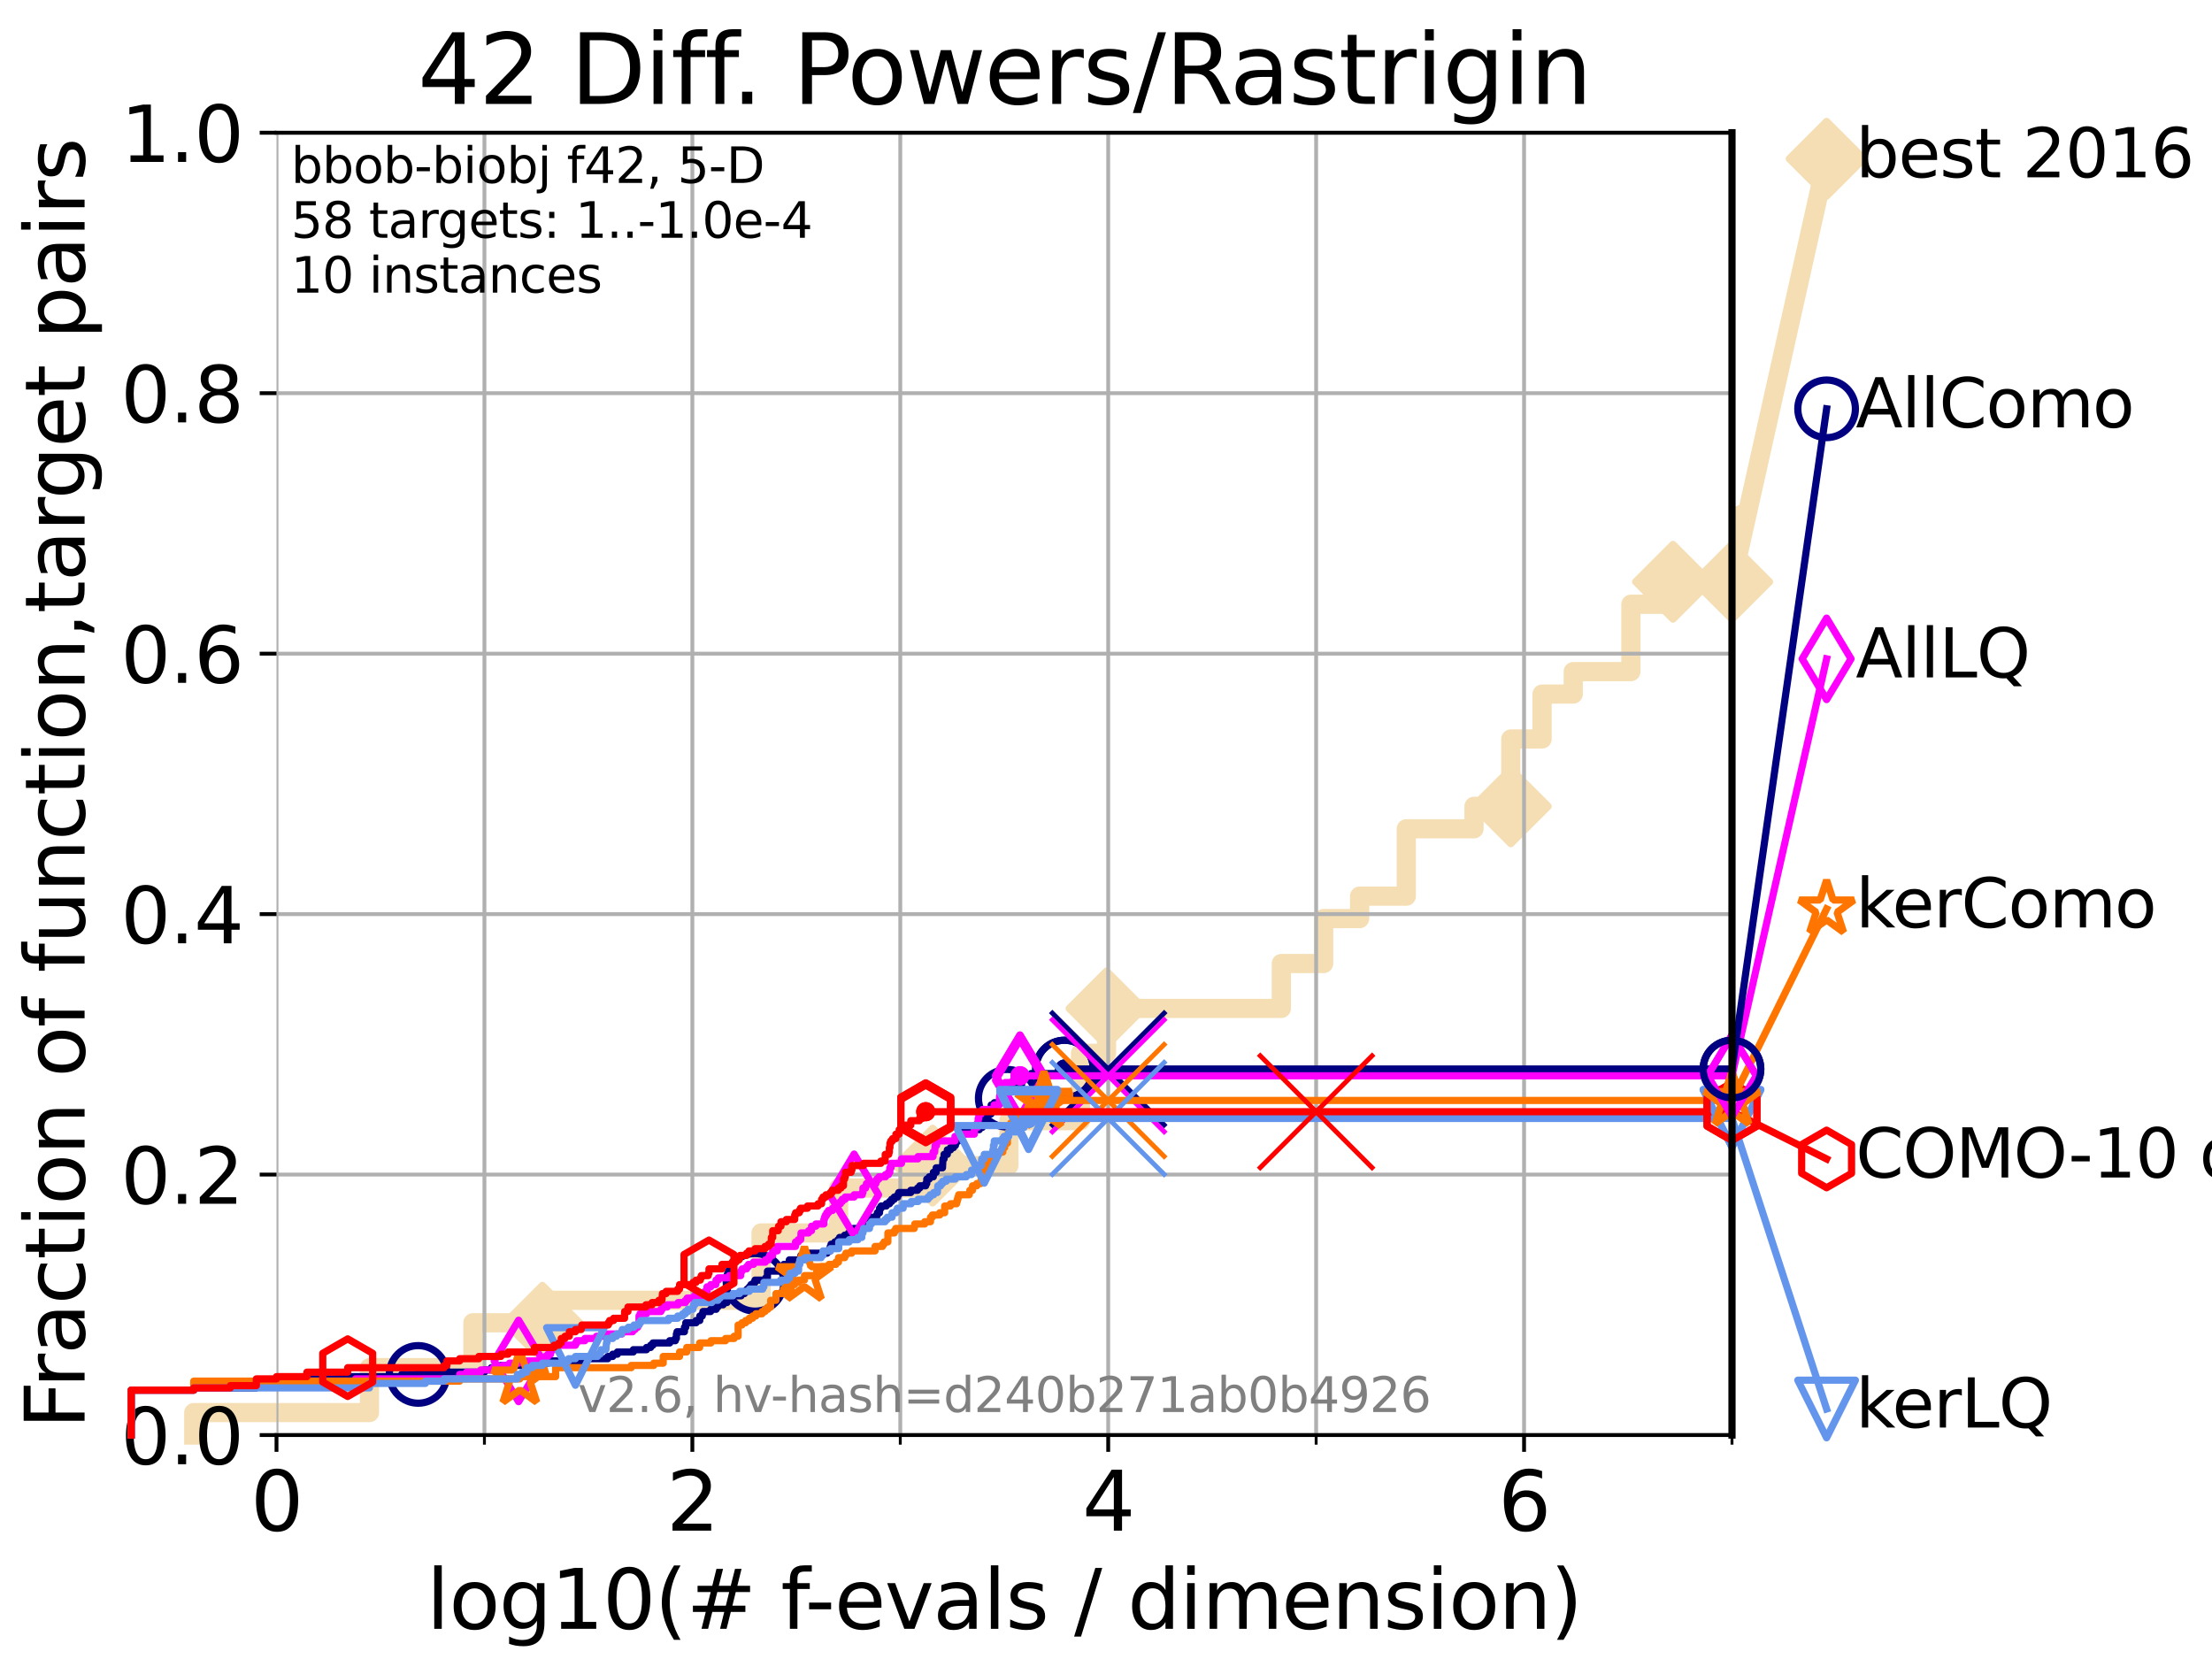 <?xml version="1.0" encoding="utf-8" standalone="no"?>
<!DOCTYPE svg PUBLIC "-//W3C//DTD SVG 1.1//EN"
  "http://www.w3.org/Graphics/SVG/1.1/DTD/svg11.dtd">
<svg xmlns:xlink="http://www.w3.org/1999/xlink" width="460.8pt" height="345.6pt" viewBox="0 0 460.8 345.6" xmlns="http://www.w3.org/2000/svg" version="1.1">
 <defs>
  <style type="text/css">*{stroke-linejoin: round; stroke-linecap: butt}</style>
 </defs>
 <g id="figure_1">
  <g id="patch_1">
   <path d="M 0 345.6 
L 460.8 345.6 
L 460.8 0 
L 0 0 
z
" style="fill: #ffffff"/>
  </g>
  <g id="axes_1">
   <g id="patch_2">
    <path d="M 57.6 298.944 
L 360.806 298.944 
L 360.806 27.648 
L 57.6 27.648 
z
" style="fill: #ffffff"/>
   </g>
   <g id="line2d_1">
    <path d="M 40.363 298.944 
L 40.363 294.266 
L 76.969 294.266 
L 76.969 284.911 
L 98.51 284.911 
L 98.51 275.556 
L 112.989 275.556 
L 112.989 270.879 
L 158.542 270.879 
L 158.542 256.846 
L 174.694 256.846 
L 174.694 247.491 
L 194.298 247.491 
L 194.298 242.814 
L 210.164 242.814 
L 210.164 233.459 
L 225.097 233.459 
L 225.097 219.426 
L 230.509 219.426 
L 230.509 210.071 
L 266.924 210.071 
L 266.924 200.716 
L 275.745 200.716 
L 275.745 191.361 
L 283.235 191.361 
L 283.235 186.684 
L 292.955 186.684 
L 292.955 172.651 
L 307.061 172.651 
L 307.061 167.974 
L 314.727 167.974 
L 314.727 153.941 
L 321.246 153.941 
L 321.246 144.586 
L 327.734 144.586 
L 327.734 139.908 
L 339.746 139.908 
L 339.746 125.876 
L 348.51 125.876 
L 348.51 121.198 
L 360.806 121.198 
" style="fill: none; stroke: #f5deb3; stroke-width: 4; stroke-linecap: square"/>
   </g>
   <g id="line2d_2">
    <defs>
     <path id="mcca5e960d9" d="M -0 7.778 
L 7.778 0 
L 0 -7.778 
L -7.778 -0 
z
" style="stroke: #f5deb3; stroke-width: 1.5; stroke-linejoin: miter"/>
    </defs>
    <g>
     <use xlink:href="#mcca5e960d9" x="112.989" y="275.556" style="fill: #f5deb3; stroke: #f5deb3; stroke-width: 1.5; stroke-linejoin: miter"/>
     <use xlink:href="#mcca5e960d9" x="194.298" y="242.814" style="fill: #f5deb3; stroke: #f5deb3; stroke-width: 1.5; stroke-linejoin: miter"/>
     <use xlink:href="#mcca5e960d9" x="230.509" y="210.071" style="fill: #f5deb3; stroke: #f5deb3; stroke-width: 1.5; stroke-linejoin: miter"/>
     <use xlink:href="#mcca5e960d9" x="314.727" y="167.974" style="fill: #f5deb3; stroke: #f5deb3; stroke-width: 1.5; stroke-linejoin: miter"/>
     <use xlink:href="#mcca5e960d9" x="348.51" y="121.198" style="fill: #f5deb3; stroke: #f5deb3; stroke-width: 1.5; stroke-linejoin: miter"/>
     <use xlink:href="#mcca5e960d9" x="360.806" y="121.198" style="fill: #f5deb3; stroke: #f5deb3; stroke-width: 1.5; stroke-linejoin: miter"/>
    </g>
   </g>
   <g id="line2d_3">
    <path style="fill: none; stroke: #f5deb3; stroke-width: 4; stroke-linecap: square"/>
    <g/>
   </g>
   <g id="line2d_4">
    <path d="M 360.806 121.198 
L 380.515 33.074 
" style="fill: none; stroke: #f5deb3; stroke-width: 4; stroke-linecap: square"/>
    <g>
     <use xlink:href="#mcca5e960d9" x="360.806" y="121.198" style="fill: #f5deb3; stroke: #f5deb3; stroke-width: 1.5; stroke-linejoin: miter"/>
     <use xlink:href="#mcca5e960d9" x="380.515" y="33.074" style="fill: #f5deb3; stroke: #f5deb3; stroke-width: 1.5; stroke-linejoin: miter"/>
    </g>
   </g>
   <g id="matplotlib.axis_1">
    <g id="xtick_1">
     <g id="line2d_5">
      <path d="M 57.6 298.944 
L 57.6 27.648 
" clip-path="url(#p936cc1a824)" style="fill: none; stroke: #b0b0b0; stroke-width: 0.8; stroke-linecap: square"/>
     </g>
     <g id="line2d_6">
      <defs>
       <path id="m25ba7f6918" d="M 0 0 
L 0 3.5 
" style="stroke: #000000; stroke-width: 0.8"/>
      </defs>
      <g>
       <use xlink:href="#m25ba7f6918" x="57.6" y="298.944" style="stroke: #000000; stroke-width: 0.8"/>
      </g>
     </g>
     <g id="text_1">
      <!-- 0 -->
      <g transform="translate(52.192 318.861) scale(0.17 -0.17)">
       <defs>
        <path id="DejaVuSans-30" d="M 2034 4250 
Q 1547 4250 1301 3770 
Q 1056 3291 1056 2328 
Q 1056 1369 1301 889 
Q 1547 409 2034 409 
Q 2525 409 2770 889 
Q 3016 1369 3016 2328 
Q 3016 3291 2770 3770 
Q 2525 4250 2034 4250 
z
M 2034 4750 
Q 2819 4750 3233 4129 
Q 3647 3509 3647 2328 
Q 3647 1150 3233 529 
Q 2819 -91 2034 -91 
Q 1250 -91 836 529 
Q 422 1150 422 2328 
Q 422 3509 836 4129 
Q 1250 4750 2034 4750 
z
" transform="scale(0.016)"/>
       </defs>
       <use xlink:href="#DejaVuSans-30"/>
      </g>
     </g>
    </g>
    <g id="xtick_2">
     <g id="line2d_7">
      <path d="M 144.23 298.944 
L 144.23 27.648 
" clip-path="url(#p936cc1a824)" style="fill: none; stroke: #b0b0b0; stroke-width: 0.8; stroke-linecap: square"/>
     </g>
     <g id="line2d_8">
      <g>
       <use xlink:href="#m25ba7f6918" x="144.23" y="298.944" style="stroke: #000000; stroke-width: 0.8"/>
      </g>
     </g>
     <g id="text_2">
      <!-- 2 -->
      <g transform="translate(138.822 318.861) scale(0.17 -0.17)">
       <defs>
        <path id="DejaVuSans-32" d="M 1228 531 
L 3431 531 
L 3431 0 
L 469 0 
L 469 531 
Q 828 903 1448 1529 
Q 2069 2156 2228 2338 
Q 2531 2678 2651 2914 
Q 2772 3150 2772 3378 
Q 2772 3750 2511 3984 
Q 2250 4219 1831 4219 
Q 1534 4219 1204 4116 
Q 875 4013 500 3803 
L 500 4441 
Q 881 4594 1212 4672 
Q 1544 4750 1819 4750 
Q 2544 4750 2975 4387 
Q 3406 4025 3406 3419 
Q 3406 3131 3298 2873 
Q 3191 2616 2906 2266 
Q 2828 2175 2409 1742 
Q 1991 1309 1228 531 
z
" transform="scale(0.016)"/>
       </defs>
       <use xlink:href="#DejaVuSans-32"/>
      </g>
     </g>
    </g>
    <g id="xtick_3">
     <g id="line2d_9">
      <path d="M 230.861 298.944 
L 230.861 27.648 
" clip-path="url(#p936cc1a824)" style="fill: none; stroke: #b0b0b0; stroke-width: 0.8; stroke-linecap: square"/>
     </g>
     <g id="line2d_10">
      <g>
       <use xlink:href="#m25ba7f6918" x="230.861" y="298.944" style="stroke: #000000; stroke-width: 0.8"/>
      </g>
     </g>
     <g id="text_3">
      <!-- 4 -->
      <g transform="translate(225.453 318.861) scale(0.17 -0.17)">
       <defs>
        <path id="DejaVuSans-34" d="M 2419 4116 
L 825 1625 
L 2419 1625 
L 2419 4116 
z
M 2253 4666 
L 3047 4666 
L 3047 1625 
L 3713 1625 
L 3713 1100 
L 3047 1100 
L 3047 0 
L 2419 0 
L 2419 1100 
L 313 1100 
L 313 1709 
L 2253 4666 
z
" transform="scale(0.016)"/>
       </defs>
       <use xlink:href="#DejaVuSans-34"/>
      </g>
     </g>
    </g>
    <g id="xtick_4">
     <g id="line2d_11">
      <path d="M 317.491 298.944 
L 317.491 27.648 
" clip-path="url(#p936cc1a824)" style="fill: none; stroke: #b0b0b0; stroke-width: 0.8; stroke-linecap: square"/>
     </g>
     <g id="line2d_12">
      <g>
       <use xlink:href="#m25ba7f6918" x="317.491" y="298.944" style="stroke: #000000; stroke-width: 0.8"/>
      </g>
     </g>
     <g id="text_4">
      <!-- 6 -->
      <g transform="translate(312.083 318.861) scale(0.17 -0.17)">
       <defs>
        <path id="DejaVuSans-36" d="M 2113 2584 
Q 1688 2584 1439 2293 
Q 1191 2003 1191 1497 
Q 1191 994 1439 701 
Q 1688 409 2113 409 
Q 2538 409 2786 701 
Q 3034 994 3034 1497 
Q 3034 2003 2786 2293 
Q 2538 2584 2113 2584 
z
M 3366 4563 
L 3366 3988 
Q 3128 4100 2886 4159 
Q 2644 4219 2406 4219 
Q 1781 4219 1451 3797 
Q 1122 3375 1075 2522 
Q 1259 2794 1537 2939 
Q 1816 3084 2150 3084 
Q 2853 3084 3261 2657 
Q 3669 2231 3669 1497 
Q 3669 778 3244 343 
Q 2819 -91 2113 -91 
Q 1303 -91 875 529 
Q 447 1150 447 2328 
Q 447 3434 972 4092 
Q 1497 4750 2381 4750 
Q 2619 4750 2861 4703 
Q 3103 4656 3366 4563 
z
" transform="scale(0.016)"/>
       </defs>
       <use xlink:href="#DejaVuSans-36"/>
      </g>
     </g>
    </g>
    <g id="xtick_5">
     <g id="line2d_13">
      <path d="M 100.915 298.944 
L 100.915 27.648 
" clip-path="url(#p936cc1a824)" style="fill: none; stroke: #b0b0b0; stroke-width: 0.8; stroke-linecap: square"/>
     </g>
     <g id="line2d_14">
      <defs>
       <path id="m6ada745c7a" d="M 0 0 
L 0 2 
" style="stroke: #000000; stroke-width: 0.6"/>
      </defs>
      <g>
       <use xlink:href="#m6ada745c7a" x="100.915" y="298.944" style="stroke: #000000; stroke-width: 0.6"/>
      </g>
     </g>
    </g>
    <g id="xtick_6">
     <g id="line2d_15">
      <path d="M 187.546 298.944 
L 187.546 27.648 
" clip-path="url(#p936cc1a824)" style="fill: none; stroke: #b0b0b0; stroke-width: 0.8; stroke-linecap: square"/>
     </g>
     <g id="line2d_16">
      <g>
       <use xlink:href="#m6ada745c7a" x="187.546" y="298.944" style="stroke: #000000; stroke-width: 0.6"/>
      </g>
     </g>
    </g>
    <g id="xtick_7">
     <g id="line2d_17">
      <path d="M 274.176 298.944 
L 274.176 27.648 
" clip-path="url(#p936cc1a824)" style="fill: none; stroke: #b0b0b0; stroke-width: 0.8; stroke-linecap: square"/>
     </g>
     <g id="line2d_18">
      <g>
       <use xlink:href="#m6ada745c7a" x="274.176" y="298.944" style="stroke: #000000; stroke-width: 0.6"/>
      </g>
     </g>
    </g>
    <g id="xtick_8">
     <g id="line2d_19">
      <path d="M 360.806 298.944 
L 360.806 27.648 
" clip-path="url(#p936cc1a824)" style="fill: none; stroke: #b0b0b0; stroke-width: 0.8; stroke-linecap: square"/>
     </g>
     <g id="line2d_20">
      <g>
       <use xlink:href="#m6ada745c7a" x="360.806" y="298.944" style="stroke: #000000; stroke-width: 0.6"/>
      </g>
     </g>
    </g>
    <g id="text_5">
     <!-- log10(# f-evals / dimension) -->
     <g transform="translate(88.823 339.314) scale(0.17 -0.17)">
      <defs>
       <path id="DejaVuSans-6c" d="M 603 4863 
L 1178 4863 
L 1178 0 
L 603 0 
L 603 4863 
z
" transform="scale(0.016)"/>
       <path id="DejaVuSans-6f" d="M 1959 3097 
Q 1497 3097 1228 2736 
Q 959 2375 959 1747 
Q 959 1119 1226 758 
Q 1494 397 1959 397 
Q 2419 397 2687 759 
Q 2956 1122 2956 1747 
Q 2956 2369 2687 2733 
Q 2419 3097 1959 3097 
z
M 1959 3584 
Q 2709 3584 3137 3096 
Q 3566 2609 3566 1747 
Q 3566 888 3137 398 
Q 2709 -91 1959 -91 
Q 1206 -91 779 398 
Q 353 888 353 1747 
Q 353 2609 779 3096 
Q 1206 3584 1959 3584 
z
" transform="scale(0.016)"/>
       <path id="DejaVuSans-67" d="M 2906 1791 
Q 2906 2416 2648 2759 
Q 2391 3103 1925 3103 
Q 1463 3103 1205 2759 
Q 947 2416 947 1791 
Q 947 1169 1205 825 
Q 1463 481 1925 481 
Q 2391 481 2648 825 
Q 2906 1169 2906 1791 
z
M 3481 434 
Q 3481 -459 3084 -895 
Q 2688 -1331 1869 -1331 
Q 1566 -1331 1297 -1286 
Q 1028 -1241 775 -1147 
L 775 -588 
Q 1028 -725 1275 -790 
Q 1522 -856 1778 -856 
Q 2344 -856 2625 -561 
Q 2906 -266 2906 331 
L 2906 616 
Q 2728 306 2450 153 
Q 2172 0 1784 0 
Q 1141 0 747 490 
Q 353 981 353 1791 
Q 353 2603 747 3093 
Q 1141 3584 1784 3584 
Q 2172 3584 2450 3431 
Q 2728 3278 2906 2969 
L 2906 3500 
L 3481 3500 
L 3481 434 
z
" transform="scale(0.016)"/>
       <path id="DejaVuSans-31" d="M 794 531 
L 1825 531 
L 1825 4091 
L 703 3866 
L 703 4441 
L 1819 4666 
L 2450 4666 
L 2450 531 
L 3481 531 
L 3481 0 
L 794 0 
L 794 531 
z
" transform="scale(0.016)"/>
       <path id="DejaVuSans-28" d="M 1984 4856 
Q 1566 4138 1362 3434 
Q 1159 2731 1159 2009 
Q 1159 1288 1364 580 
Q 1569 -128 1984 -844 
L 1484 -844 
Q 1016 -109 783 600 
Q 550 1309 550 2009 
Q 550 2706 781 3412 
Q 1013 4119 1484 4856 
L 1984 4856 
z
" transform="scale(0.016)"/>
       <path id="DejaVuSans-23" d="M 3272 2816 
L 2363 2816 
L 2100 1772 
L 3016 1772 
L 3272 2816 
z
M 2803 4594 
L 2478 3297 
L 3391 3297 
L 3719 4594 
L 4219 4594 
L 3897 3297 
L 4872 3297 
L 4872 2816 
L 3775 2816 
L 3519 1772 
L 4513 1772 
L 4513 1294 
L 3397 1294 
L 3072 0 
L 2572 0 
L 2894 1294 
L 1978 1294 
L 1656 0 
L 1153 0 
L 1478 1294 
L 494 1294 
L 494 1772 
L 1594 1772 
L 1856 2816 
L 850 2816 
L 850 3297 
L 1978 3297 
L 2297 4594 
L 2803 4594 
z
" transform="scale(0.016)"/>
       <path id="DejaVuSans-20" transform="scale(0.016)"/>
       <path id="DejaVuSans-66" d="M 2375 4863 
L 2375 4384 
L 1825 4384 
Q 1516 4384 1395 4259 
Q 1275 4134 1275 3809 
L 1275 3500 
L 2222 3500 
L 2222 3053 
L 1275 3053 
L 1275 0 
L 697 0 
L 697 3053 
L 147 3053 
L 147 3500 
L 697 3500 
L 697 3744 
Q 697 4328 969 4595 
Q 1241 4863 1831 4863 
L 2375 4863 
z
" transform="scale(0.016)"/>
       <path id="DejaVuSans-2d" d="M 313 2009 
L 1997 2009 
L 1997 1497 
L 313 1497 
L 313 2009 
z
" transform="scale(0.016)"/>
       <path id="DejaVuSans-65" d="M 3597 1894 
L 3597 1613 
L 953 1613 
Q 991 1019 1311 708 
Q 1631 397 2203 397 
Q 2534 397 2845 478 
Q 3156 559 3463 722 
L 3463 178 
Q 3153 47 2828 -22 
Q 2503 -91 2169 -91 
Q 1331 -91 842 396 
Q 353 884 353 1716 
Q 353 2575 817 3079 
Q 1281 3584 2069 3584 
Q 2775 3584 3186 3129 
Q 3597 2675 3597 1894 
z
M 3022 2063 
Q 3016 2534 2758 2815 
Q 2500 3097 2075 3097 
Q 1594 3097 1305 2825 
Q 1016 2553 972 2059 
L 3022 2063 
z
" transform="scale(0.016)"/>
       <path id="DejaVuSans-76" d="M 191 3500 
L 800 3500 
L 1894 563 
L 2988 3500 
L 3597 3500 
L 2284 0 
L 1503 0 
L 191 3500 
z
" transform="scale(0.016)"/>
       <path id="DejaVuSans-61" d="M 2194 1759 
Q 1497 1759 1228 1600 
Q 959 1441 959 1056 
Q 959 750 1161 570 
Q 1363 391 1709 391 
Q 2188 391 2477 730 
Q 2766 1069 2766 1631 
L 2766 1759 
L 2194 1759 
z
M 3341 1997 
L 3341 0 
L 2766 0 
L 2766 531 
Q 2569 213 2275 61 
Q 1981 -91 1556 -91 
Q 1019 -91 701 211 
Q 384 513 384 1019 
Q 384 1609 779 1909 
Q 1175 2209 1959 2209 
L 2766 2209 
L 2766 2266 
Q 2766 2663 2505 2880 
Q 2244 3097 1772 3097 
Q 1472 3097 1187 3025 
Q 903 2953 641 2809 
L 641 3341 
Q 956 3463 1253 3523 
Q 1550 3584 1831 3584 
Q 2591 3584 2966 3190 
Q 3341 2797 3341 1997 
z
" transform="scale(0.016)"/>
       <path id="DejaVuSans-73" d="M 2834 3397 
L 2834 2853 
Q 2591 2978 2328 3040 
Q 2066 3103 1784 3103 
Q 1356 3103 1142 2972 
Q 928 2841 928 2578 
Q 928 2378 1081 2264 
Q 1234 2150 1697 2047 
L 1894 2003 
Q 2506 1872 2764 1633 
Q 3022 1394 3022 966 
Q 3022 478 2636 193 
Q 2250 -91 1575 -91 
Q 1294 -91 989 -36 
Q 684 19 347 128 
L 347 722 
Q 666 556 975 473 
Q 1284 391 1588 391 
Q 1994 391 2212 530 
Q 2431 669 2431 922 
Q 2431 1156 2273 1281 
Q 2116 1406 1581 1522 
L 1381 1569 
Q 847 1681 609 1914 
Q 372 2147 372 2553 
Q 372 3047 722 3315 
Q 1072 3584 1716 3584 
Q 2034 3584 2315 3537 
Q 2597 3491 2834 3397 
z
" transform="scale(0.016)"/>
       <path id="DejaVuSans-2f" d="M 1625 4666 
L 2156 4666 
L 531 -594 
L 0 -594 
L 1625 4666 
z
" transform="scale(0.016)"/>
       <path id="DejaVuSans-64" d="M 2906 2969 
L 2906 4863 
L 3481 4863 
L 3481 0 
L 2906 0 
L 2906 525 
Q 2725 213 2448 61 
Q 2172 -91 1784 -91 
Q 1150 -91 751 415 
Q 353 922 353 1747 
Q 353 2572 751 3078 
Q 1150 3584 1784 3584 
Q 2172 3584 2448 3432 
Q 2725 3281 2906 2969 
z
M 947 1747 
Q 947 1113 1208 752 
Q 1469 391 1925 391 
Q 2381 391 2643 752 
Q 2906 1113 2906 1747 
Q 2906 2381 2643 2742 
Q 2381 3103 1925 3103 
Q 1469 3103 1208 2742 
Q 947 2381 947 1747 
z
" transform="scale(0.016)"/>
       <path id="DejaVuSans-69" d="M 603 3500 
L 1178 3500 
L 1178 0 
L 603 0 
L 603 3500 
z
M 603 4863 
L 1178 4863 
L 1178 4134 
L 603 4134 
L 603 4863 
z
" transform="scale(0.016)"/>
       <path id="DejaVuSans-6d" d="M 3328 2828 
Q 3544 3216 3844 3400 
Q 4144 3584 4550 3584 
Q 5097 3584 5394 3201 
Q 5691 2819 5691 2113 
L 5691 0 
L 5113 0 
L 5113 2094 
Q 5113 2597 4934 2840 
Q 4756 3084 4391 3084 
Q 3944 3084 3684 2787 
Q 3425 2491 3425 1978 
L 3425 0 
L 2847 0 
L 2847 2094 
Q 2847 2600 2669 2842 
Q 2491 3084 2119 3084 
Q 1678 3084 1418 2786 
Q 1159 2488 1159 1978 
L 1159 0 
L 581 0 
L 581 3500 
L 1159 3500 
L 1159 2956 
Q 1356 3278 1631 3431 
Q 1906 3584 2284 3584 
Q 2666 3584 2933 3390 
Q 3200 3197 3328 2828 
z
" transform="scale(0.016)"/>
       <path id="DejaVuSans-6e" d="M 3513 2113 
L 3513 0 
L 2938 0 
L 2938 2094 
Q 2938 2591 2744 2837 
Q 2550 3084 2163 3084 
Q 1697 3084 1428 2787 
Q 1159 2491 1159 1978 
L 1159 0 
L 581 0 
L 581 3500 
L 1159 3500 
L 1159 2956 
Q 1366 3272 1645 3428 
Q 1925 3584 2291 3584 
Q 2894 3584 3203 3211 
Q 3513 2838 3513 2113 
z
" transform="scale(0.016)"/>
       <path id="DejaVuSans-29" d="M 513 4856 
L 1013 4856 
Q 1481 4119 1714 3412 
Q 1947 2706 1947 2009 
Q 1947 1309 1714 600 
Q 1481 -109 1013 -844 
L 513 -844 
Q 928 -128 1133 580 
Q 1338 1288 1338 2009 
Q 1338 2731 1133 3434 
Q 928 4138 513 4856 
z
" transform="scale(0.016)"/>
      </defs>
      <use xlink:href="#DejaVuSans-6c"/>
      <use xlink:href="#DejaVuSans-6f" x="27.783"/>
      <use xlink:href="#DejaVuSans-67" x="88.965"/>
      <use xlink:href="#DejaVuSans-31" x="152.441"/>
      <use xlink:href="#DejaVuSans-30" x="216.064"/>
      <use xlink:href="#DejaVuSans-28" x="279.688"/>
      <use xlink:href="#DejaVuSans-23" x="318.701"/>
      <use xlink:href="#DejaVuSans-20" x="402.49"/>
      <use xlink:href="#DejaVuSans-66" x="434.277"/>
      <use xlink:href="#DejaVuSans-2d" x="463.982"/>
      <use xlink:href="#DejaVuSans-65" x="500.066"/>
      <use xlink:href="#DejaVuSans-76" x="561.59"/>
      <use xlink:href="#DejaVuSans-61" x="620.77"/>
      <use xlink:href="#DejaVuSans-6c" x="682.049"/>
      <use xlink:href="#DejaVuSans-73" x="709.832"/>
      <use xlink:href="#DejaVuSans-20" x="761.932"/>
      <use xlink:href="#DejaVuSans-2f" x="793.719"/>
      <use xlink:href="#DejaVuSans-20" x="827.41"/>
      <use xlink:href="#DejaVuSans-64" x="859.197"/>
      <use xlink:href="#DejaVuSans-69" x="922.674"/>
      <use xlink:href="#DejaVuSans-6d" x="950.457"/>
      <use xlink:href="#DejaVuSans-65" x="1047.869"/>
      <use xlink:href="#DejaVuSans-6e" x="1109.393"/>
      <use xlink:href="#DejaVuSans-73" x="1172.771"/>
      <use xlink:href="#DejaVuSans-69" x="1224.871"/>
      <use xlink:href="#DejaVuSans-6f" x="1252.654"/>
      <use xlink:href="#DejaVuSans-6e" x="1313.836"/>
      <use xlink:href="#DejaVuSans-29" x="1377.215"/>
     </g>
    </g>
   </g>
   <g id="matplotlib.axis_2">
    <g id="ytick_1">
     <g id="line2d_21">
      <path d="M 57.6 298.944 
L 360.806 298.944 
" clip-path="url(#p936cc1a824)" style="fill: none; stroke: #b0b0b0; stroke-width: 0.8; stroke-linecap: square"/>
     </g>
     <g id="line2d_22">
      <defs>
       <path id="m92eaa518ad" d="M 0 0 
L -3.5 0 
" style="stroke: #000000; stroke-width: 0.8"/>
      </defs>
      <g>
       <use xlink:href="#m92eaa518ad" x="57.6" y="298.944" style="stroke: #000000; stroke-width: 0.8"/>
      </g>
     </g>
     <g id="text_6">
      <!-- 0.0 -->
      <g transform="translate(25.155 305.023) scale(0.16 -0.16)">
       <defs>
        <path id="DejaVuSans-2e" d="M 684 794 
L 1344 794 
L 1344 0 
L 684 0 
L 684 794 
z
" transform="scale(0.016)"/>
       </defs>
       <use xlink:href="#DejaVuSans-30"/>
       <use xlink:href="#DejaVuSans-2e" x="63.623"/>
       <use xlink:href="#DejaVuSans-30" x="95.41"/>
      </g>
     </g>
    </g>
    <g id="ytick_2">
     <g id="line2d_23">
      <path d="M 57.6 244.685 
L 360.806 244.685 
" clip-path="url(#p936cc1a824)" style="fill: none; stroke: #b0b0b0; stroke-width: 0.8; stroke-linecap: square"/>
     </g>
     <g id="line2d_24">
      <g>
       <use xlink:href="#m92eaa518ad" x="57.6" y="244.685" style="stroke: #000000; stroke-width: 0.8"/>
      </g>
     </g>
     <g id="text_7">
      <!-- 0.2 -->
      <g transform="translate(25.155 250.764) scale(0.16 -0.16)">
       <use xlink:href="#DejaVuSans-30"/>
       <use xlink:href="#DejaVuSans-2e" x="63.623"/>
       <use xlink:href="#DejaVuSans-32" x="95.41"/>
      </g>
     </g>
    </g>
    <g id="ytick_3">
     <g id="line2d_25">
      <path d="M 57.6 190.426 
L 360.806 190.426 
" clip-path="url(#p936cc1a824)" style="fill: none; stroke: #b0b0b0; stroke-width: 0.8; stroke-linecap: square"/>
     </g>
     <g id="line2d_26">
      <g>
       <use xlink:href="#m92eaa518ad" x="57.6" y="190.426" style="stroke: #000000; stroke-width: 0.8"/>
      </g>
     </g>
     <g id="text_8">
      <!-- 0.4 -->
      <g transform="translate(25.155 196.504) scale(0.16 -0.16)">
       <use xlink:href="#DejaVuSans-30"/>
       <use xlink:href="#DejaVuSans-2e" x="63.623"/>
       <use xlink:href="#DejaVuSans-34" x="95.41"/>
      </g>
     </g>
    </g>
    <g id="ytick_4">
     <g id="line2d_27">
      <path d="M 57.6 136.166 
L 360.806 136.166 
" clip-path="url(#p936cc1a824)" style="fill: none; stroke: #b0b0b0; stroke-width: 0.8; stroke-linecap: square"/>
     </g>
     <g id="line2d_28">
      <g>
       <use xlink:href="#m92eaa518ad" x="57.6" y="136.166" style="stroke: #000000; stroke-width: 0.8"/>
      </g>
     </g>
     <g id="text_9">
      <!-- 0.6 -->
      <g transform="translate(25.155 142.245) scale(0.16 -0.16)">
       <use xlink:href="#DejaVuSans-30"/>
       <use xlink:href="#DejaVuSans-2e" x="63.623"/>
       <use xlink:href="#DejaVuSans-36" x="95.41"/>
      </g>
     </g>
    </g>
    <g id="ytick_5">
     <g id="line2d_29">
      <path d="M 57.6 81.907 
L 360.806 81.907 
" clip-path="url(#p936cc1a824)" style="fill: none; stroke: #b0b0b0; stroke-width: 0.8; stroke-linecap: square"/>
     </g>
     <g id="line2d_30">
      <g>
       <use xlink:href="#m92eaa518ad" x="57.6" y="81.907" style="stroke: #000000; stroke-width: 0.8"/>
      </g>
     </g>
     <g id="text_10">
      <!-- 0.8 -->
      <g transform="translate(25.155 87.986) scale(0.16 -0.16)">
       <defs>
        <path id="DejaVuSans-38" d="M 2034 2216 
Q 1584 2216 1326 1975 
Q 1069 1734 1069 1313 
Q 1069 891 1326 650 
Q 1584 409 2034 409 
Q 2484 409 2743 651 
Q 3003 894 3003 1313 
Q 3003 1734 2745 1975 
Q 2488 2216 2034 2216 
z
M 1403 2484 
Q 997 2584 770 2862 
Q 544 3141 544 3541 
Q 544 4100 942 4425 
Q 1341 4750 2034 4750 
Q 2731 4750 3128 4425 
Q 3525 4100 3525 3541 
Q 3525 3141 3298 2862 
Q 3072 2584 2669 2484 
Q 3125 2378 3379 2068 
Q 3634 1759 3634 1313 
Q 3634 634 3220 271 
Q 2806 -91 2034 -91 
Q 1263 -91 848 271 
Q 434 634 434 1313 
Q 434 1759 690 2068 
Q 947 2378 1403 2484 
z
M 1172 3481 
Q 1172 3119 1398 2916 
Q 1625 2713 2034 2713 
Q 2441 2713 2670 2916 
Q 2900 3119 2900 3481 
Q 2900 3844 2670 4047 
Q 2441 4250 2034 4250 
Q 1625 4250 1398 4047 
Q 1172 3844 1172 3481 
z
" transform="scale(0.016)"/>
       </defs>
       <use xlink:href="#DejaVuSans-30"/>
       <use xlink:href="#DejaVuSans-2e" x="63.623"/>
       <use xlink:href="#DejaVuSans-38" x="95.41"/>
      </g>
     </g>
    </g>
    <g id="ytick_6">
     <g id="line2d_31">
      <path d="M 57.6 27.648 
L 360.806 27.648 
" clip-path="url(#p936cc1a824)" style="fill: none; stroke: #b0b0b0; stroke-width: 0.8; stroke-linecap: square"/>
     </g>
     <g id="line2d_32">
      <g>
       <use xlink:href="#m92eaa518ad" x="57.6" y="27.648" style="stroke: #000000; stroke-width: 0.8"/>
      </g>
     </g>
     <g id="text_11">
      <!-- 1.0 -->
      <g transform="translate(25.155 33.727) scale(0.16 -0.16)">
       <use xlink:href="#DejaVuSans-31"/>
       <use xlink:href="#DejaVuSans-2e" x="63.623"/>
       <use xlink:href="#DejaVuSans-30" x="95.41"/>
      </g>
     </g>
    </g>
    <g id="text_12">
     <!-- Fraction of function,target pairs -->
     <g transform="translate(17.62 297.681) rotate(-90) scale(0.17 -0.17)">
      <defs>
       <path id="DejaVuSans-46" d="M 628 4666 
L 3309 4666 
L 3309 4134 
L 1259 4134 
L 1259 2759 
L 3109 2759 
L 3109 2228 
L 1259 2228 
L 1259 0 
L 628 0 
L 628 4666 
z
" transform="scale(0.016)"/>
       <path id="DejaVuSans-72" d="M 2631 2963 
Q 2534 3019 2420 3045 
Q 2306 3072 2169 3072 
Q 1681 3072 1420 2755 
Q 1159 2438 1159 1844 
L 1159 0 
L 581 0 
L 581 3500 
L 1159 3500 
L 1159 2956 
Q 1341 3275 1631 3429 
Q 1922 3584 2338 3584 
Q 2397 3584 2469 3576 
Q 2541 3569 2628 3553 
L 2631 2963 
z
" transform="scale(0.016)"/>
       <path id="DejaVuSans-63" d="M 3122 3366 
L 3122 2828 
Q 2878 2963 2633 3030 
Q 2388 3097 2138 3097 
Q 1578 3097 1268 2742 
Q 959 2388 959 1747 
Q 959 1106 1268 751 
Q 1578 397 2138 397 
Q 2388 397 2633 464 
Q 2878 531 3122 666 
L 3122 134 
Q 2881 22 2623 -34 
Q 2366 -91 2075 -91 
Q 1284 -91 818 406 
Q 353 903 353 1747 
Q 353 2603 823 3093 
Q 1294 3584 2113 3584 
Q 2378 3584 2631 3529 
Q 2884 3475 3122 3366 
z
" transform="scale(0.016)"/>
       <path id="DejaVuSans-74" d="M 1172 4494 
L 1172 3500 
L 2356 3500 
L 2356 3053 
L 1172 3053 
L 1172 1153 
Q 1172 725 1289 603 
Q 1406 481 1766 481 
L 2356 481 
L 2356 0 
L 1766 0 
Q 1100 0 847 248 
Q 594 497 594 1153 
L 594 3053 
L 172 3053 
L 172 3500 
L 594 3500 
L 594 4494 
L 1172 4494 
z
" transform="scale(0.016)"/>
       <path id="DejaVuSans-75" d="M 544 1381 
L 544 3500 
L 1119 3500 
L 1119 1403 
Q 1119 906 1312 657 
Q 1506 409 1894 409 
Q 2359 409 2629 706 
Q 2900 1003 2900 1516 
L 2900 3500 
L 3475 3500 
L 3475 0 
L 2900 0 
L 2900 538 
Q 2691 219 2414 64 
Q 2138 -91 1772 -91 
Q 1169 -91 856 284 
Q 544 659 544 1381 
z
M 1991 3584 
L 1991 3584 
z
" transform="scale(0.016)"/>
       <path id="DejaVuSans-2c" d="M 750 794 
L 1409 794 
L 1409 256 
L 897 -744 
L 494 -744 
L 750 256 
L 750 794 
z
" transform="scale(0.016)"/>
       <path id="DejaVuSans-70" d="M 1159 525 
L 1159 -1331 
L 581 -1331 
L 581 3500 
L 1159 3500 
L 1159 2969 
Q 1341 3281 1617 3432 
Q 1894 3584 2278 3584 
Q 2916 3584 3314 3078 
Q 3713 2572 3713 1747 
Q 3713 922 3314 415 
Q 2916 -91 2278 -91 
Q 1894 -91 1617 61 
Q 1341 213 1159 525 
z
M 3116 1747 
Q 3116 2381 2855 2742 
Q 2594 3103 2138 3103 
Q 1681 3103 1420 2742 
Q 1159 2381 1159 1747 
Q 1159 1113 1420 752 
Q 1681 391 2138 391 
Q 2594 391 2855 752 
Q 3116 1113 3116 1747 
z
" transform="scale(0.016)"/>
      </defs>
      <use xlink:href="#DejaVuSans-46"/>
      <use xlink:href="#DejaVuSans-72" x="50.27"/>
      <use xlink:href="#DejaVuSans-61" x="91.383"/>
      <use xlink:href="#DejaVuSans-63" x="152.662"/>
      <use xlink:href="#DejaVuSans-74" x="207.643"/>
      <use xlink:href="#DejaVuSans-69" x="246.852"/>
      <use xlink:href="#DejaVuSans-6f" x="274.635"/>
      <use xlink:href="#DejaVuSans-6e" x="335.816"/>
      <use xlink:href="#DejaVuSans-20" x="399.195"/>
      <use xlink:href="#DejaVuSans-6f" x="430.982"/>
      <use xlink:href="#DejaVuSans-66" x="492.164"/>
      <use xlink:href="#DejaVuSans-20" x="527.369"/>
      <use xlink:href="#DejaVuSans-66" x="559.156"/>
      <use xlink:href="#DejaVuSans-75" x="594.361"/>
      <use xlink:href="#DejaVuSans-6e" x="657.74"/>
      <use xlink:href="#DejaVuSans-63" x="721.119"/>
      <use xlink:href="#DejaVuSans-74" x="776.1"/>
      <use xlink:href="#DejaVuSans-69" x="815.309"/>
      <use xlink:href="#DejaVuSans-6f" x="843.092"/>
      <use xlink:href="#DejaVuSans-6e" x="904.273"/>
      <use xlink:href="#DejaVuSans-2c" x="967.652"/>
      <use xlink:href="#DejaVuSans-74" x="999.439"/>
      <use xlink:href="#DejaVuSans-61" x="1038.648"/>
      <use xlink:href="#DejaVuSans-72" x="1099.928"/>
      <use xlink:href="#DejaVuSans-67" x="1139.291"/>
      <use xlink:href="#DejaVuSans-65" x="1202.768"/>
      <use xlink:href="#DejaVuSans-74" x="1264.291"/>
      <use xlink:href="#DejaVuSans-20" x="1303.5"/>
      <use xlink:href="#DejaVuSans-70" x="1335.287"/>
      <use xlink:href="#DejaVuSans-61" x="1398.764"/>
      <use xlink:href="#DejaVuSans-69" x="1460.043"/>
      <use xlink:href="#DejaVuSans-72" x="1487.826"/>
      <use xlink:href="#DejaVuSans-73" x="1528.939"/>
     </g>
    </g>
   </g>
   <g id="line2d_33">
    <defs>
     <path id="mcaf51fd060" d="M 0 1.5 
C 0.398 1.5 0.779 1.342 1.061 1.061 
C 1.342 0.779 1.5 0.398 1.5 0 
C 1.5 -0.398 1.342 -0.779 1.061 -1.061 
C 0.779 -1.342 0.398 -1.5 0 -1.5 
C -0.398 -1.5 -0.779 -1.342 -1.061 -1.061 
C -1.342 -0.779 -1.5 -0.398 -1.5 0 
C -1.5 0.398 -1.342 0.779 -1.061 1.061 
C -0.779 1.342 -0.398 1.5 0 1.5 
z
" style="stroke: #f5deb3"/>
    </defs>
    <g>
     <use xlink:href="#mcaf51fd060" x="362.778" y="107.166" style="fill: #f5deb3; stroke: #f5deb3"/>
     <use xlink:href="#mcaf51fd060" x="362.778" y="107.166" style="fill: #f5deb3; stroke: #f5deb3"/>
    </g>
   </g>
   <g id="line2d_34">
    <defs>
     <path id="m58b850a1d3" d="M 0 1.5 
C 0.398 1.5 0.779 1.342 1.061 1.061 
C 1.342 0.779 1.5 0.398 1.5 0 
C 1.5 -0.398 1.342 -0.779 1.061 -1.061 
C 0.779 -1.342 0.398 -1.5 0 -1.5 
C -0.398 -1.5 -0.779 -1.342 -1.061 -1.061 
C -1.342 -0.779 -1.5 -0.398 -1.5 0 
C -1.5 0.398 -1.342 0.779 -1.061 1.061 
C -0.779 1.342 -0.398 1.5 0 1.5 
z
" style="stroke: #000080"/>
    </defs>
    <g>
     <use xlink:href="#m58b850a1d3" x="221.763" y="222.7" style="fill: #000080; stroke: #000080"/>
     <use xlink:href="#m58b850a1d3" x="221.763" y="222.7" style="fill: #000080; stroke: #000080"/>
    </g>
   </g>
   <g id="line2d_35">
    <path d="M 27.324 298.944 
L 27.324 289.589 
L 40.363 289.589 
L 40.363 289.121 
L 53.402 289.121 
L 53.402 288.653 
L 63.93 288.653 
L 63.93 287.25 
L 70.639 287.25 
L 70.639 286.782 
L 83.678 286.782 
L 83.678 286.315 
L 87.108 286.315 
L 87.108 285.847 
L 100.915 285.847 
L 100.915 285.379 
L 102.363 285.379 
L 102.363 284.911 
L 104.345 284.911 
L 104.345 284.444 
L 110.897 284.444 
L 110.897 283.976 
L 114.142 283.976 
L 114.142 283.508 
L 122.199 283.508 
L 122.199 283.04 
L 126.614 283.04 
L 126.614 282.573 
L 127.641 282.573 
L 127.641 282.105 
L 128.615 282.105 
L 128.615 281.637 
L 131.929 281.637 
L 131.929 281.169 
L 134.684 281.169 
L 134.684 280.702 
L 135.539 280.702 
L 135.539 280.234 
L 136.011 280.234 
L 136.011 279.766 
L 139.508 279.766 
L 139.508 279.298 
L 140.68 279.298 
L 140.68 278.831 
L 140.906 278.831 
L 140.906 277.895 
L 141.04 277.895 
L 141.04 277.427 
L 142.58 277.427 
L 142.58 276.492 
L 142.865 276.492 
L 142.865 275.556 
L 145.004 275.556 
L 145.004 275.089 
L 145.782 275.089 
L 145.782 274.153 
L 146.295 274.153 
L 146.295 273.685 
L 146.429 273.685 
L 146.429 273.218 
L 148.033 273.218 
L 148.033 272.75 
L 149.195 272.75 
L 149.195 272.282 
L 149.538 272.282 
L 149.538 271.814 
L 150.64 271.814 
L 150.64 271.347 
L 151.452 271.347 
L 151.452 270.879 
L 151.656 270.879 
L 151.656 270.411 
L 152.547 270.411 
L 152.547 269.943 
L 154.389 269.943 
L 154.389 269.476 
L 155.077 269.476 
L 155.077 269.008 
L 155.64 269.008 
L 155.64 268.54 
L 156.106 268.54 
L 156.106 268.072 
L 156.443 268.072 
L 156.443 267.605 
L 157.042 267.605 
L 157.042 267.137 
L 157.288 267.137 
L 157.288 266.669 
L 159.519 266.669 
L 159.519 266.201 
L 159.866 266.201 
L 159.882 264.798 
L 162.634 264.798 
L 162.634 264.33 
L 163.288 264.33 
L 163.288 263.395 
L 164.427 263.395 
L 164.427 262.459 
L 166.849 262.459 
L 166.849 261.524 
L 168.064 261.524 
L 168.064 261.056 
L 172.314 261.056 
L 172.314 260.588 
L 172.962 260.588 
L 172.962 259.653 
L 173.133 259.653 
L 173.133 259.185 
L 173.918 259.185 
L 173.918 258.717 
L 174.567 258.717 
L 174.567 258.25 
L 174.901 258.25 
L 174.901 257.782 
L 175.947 257.782 
L 175.947 257.314 
L 176.766 257.314 
L 176.766 256.846 
L 177.594 256.846 
L 177.594 256.379 
L 177.798 256.379 
L 177.798 255.911 
L 180.046 255.911 
L 180.046 255.443 
L 180.641 255.443 
L 180.641 254.508 
L 181.235 254.508 
L 181.235 253.572 
L 182.604 253.572 
L 182.604 253.104 
L 182.77 253.104 
L 182.77 252.637 
L 183.225 252.637 
L 183.225 251.701 
L 183.549 251.701 
L 183.549 251.233 
L 184.634 251.233 
L 184.634 250.766 
L 185.307 250.766 
L 185.307 250.298 
L 185.747 250.298 
L 185.747 249.83 
L 186.301 249.83 
L 186.301 249.362 
L 186.992 249.362 
L 186.992 248.895 
L 187.227 248.895 
L 187.227 248.427 
L 189.728 248.427 
L 189.728 247.959 
L 191.147 247.959 
L 191.147 247.491 
L 191.595 247.491 
L 191.595 247.024 
L 192.845 247.024 
L 192.845 246.556 
L 193.065 246.556 
L 193.065 245.62 
L 193.577 245.62 
L 193.577 245.153 
L 194.431 245.153 
L 194.431 244.217 
L 195.017 244.217 
L 195.017 243.282 
L 196.335 243.282 
L 196.434 241.411 
L 196.667 241.411 
L 196.667 240.475 
L 197.343 240.475 
L 197.343 239.54 
L 198.013 239.54 
L 198.013 239.072 
L 198.626 239.072 
L 198.626 238.604 
L 199.037 238.604 
L 199.037 238.136 
L 199.191 238.136 
L 199.191 237.669 
L 199.665 237.669 
L 199.665 236.733 
L 199.911 236.733 
L 199.911 235.798 
L 200.205 235.798 
L 200.205 235.33 
L 204.007 235.33 
L 204.007 234.862 
L 204.624 234.862 
L 204.704 232.523 
L 205.526 232.523 
L 205.526 232.056 
L 206.445 232.056 
L 206.486 230.184 
L 207.136 230.184 
L 207.136 229.717 
L 208.834 229.717 
L 208.834 228.781 
L 209.829 228.781 
L 209.829 227.846 
L 210.018 227.846 
L 210.018 226.91 
L 210.249 226.91 
L 210.249 225.975 
L 212.814 225.975 
L 212.814 225.039 
L 213.023 225.039 
L 213.023 224.571 
L 213.765 224.571 
L 213.765 224.104 
L 214.817 224.104 
L 214.817 223.636 
L 221.763 223.636 
L 221.763 222.7 
L 360.806 222.7 
L 360.806 222.7 
" style="fill: none; stroke: #000080; stroke-width: 1.5; stroke-linecap: square"/>
   </g>
   <g id="line2d_36">
    <defs>
     <path id="m32acd6d041" d="M 0 6 
C 1.591 6 3.117 5.368 4.243 4.243 
C 5.368 3.117 6 1.591 6 0 
C 6 -1.591 5.368 -3.117 4.243 -4.243 
C 3.117 -5.368 1.591 -6 0 -6 
C -1.591 -6 -3.117 -5.368 -4.243 -4.243 
C -5.368 -3.117 -6 -1.591 -6 0 
C -6 1.591 -5.368 3.117 -4.243 4.243 
C -3.117 5.368 -1.591 6 0 6 
z
" style="stroke: #000080; stroke-width: 1.5"/>
    </defs>
    <g>
     <use xlink:href="#m32acd6d041" x="87.108" y="286.315" style="fill-opacity: 0; stroke: #000080; stroke-width: 1.5"/>
     <use xlink:href="#m32acd6d041" x="157.288" y="267.137" style="fill-opacity: 0; stroke: #000080; stroke-width: 1.5"/>
     <use xlink:href="#m32acd6d041" x="209.829" y="228.781" style="fill-opacity: 0; stroke: #000080; stroke-width: 1.5"/>
     <use xlink:href="#m32acd6d041" x="221.763" y="222.7" style="fill-opacity: 0; stroke: #000080; stroke-width: 1.5"/>
     <use xlink:href="#m32acd6d041" x="221.763" y="222.7" style="fill-opacity: 0; stroke: #000080; stroke-width: 1.5"/>
     <use xlink:href="#m32acd6d041" x="360.806" y="222.7" style="fill-opacity: 0; stroke: #000080; stroke-width: 1.5"/>
    </g>
   </g>
   <g id="line2d_37">
    <path style="fill: none; stroke: #000080; stroke-width: 1.5; stroke-linecap: square"/>
    <g/>
   </g>
   <g id="line2d_38">
    <path d="M 230.866 222.7 
" clip-path="url(#p936cc1a824)" style="fill: none; stroke: #000080; stroke-width: 1.5; stroke-linecap: square"/>
    <defs>
     <path id="m7b174a2333" d="M -12 12 
L 12 -12 
M -12 -12 
L 12 12 
" style="stroke: #000080"/>
    </defs>
    <g clip-path="url(#p936cc1a824)">
     <use xlink:href="#m7b174a2333" x="230.866" y="222.7" style="fill: #000080; stroke: #000080"/>
    </g>
   </g>
   <g id="line2d_39">
    <defs>
     <path id="m3b8e06d80d" d="M 0 1.5 
C 0.398 1.5 0.779 1.342 1.061 1.061 
C 1.342 0.779 1.5 0.398 1.5 0 
C 1.5 -0.398 1.342 -0.779 1.061 -1.061 
C 0.779 -1.342 0.398 -1.5 0 -1.5 
C -0.398 -1.5 -0.779 -1.342 -1.061 -1.061 
C -1.342 -0.779 -1.5 -0.398 -1.5 0 
C -1.5 0.398 -1.342 0.779 -1.061 1.061 
C -0.779 1.342 -0.398 1.5 0 1.5 
z
" style="stroke: #ff00ff"/>
    </defs>
    <g>
     <use xlink:href="#m3b8e06d80d" x="212.48" y="224.104" style="fill: #ff00ff; stroke: #ff00ff"/>
     <use xlink:href="#m3b8e06d80d" x="212.48" y="224.104" style="fill: #ff00ff; stroke: #ff00ff"/>
    </g>
   </g>
   <g id="line2d_40">
    <path d="M 27.324 298.944 
L 27.324 289.589 
L 40.363 289.589 
L 40.363 289.121 
L 47.991 289.121 
L 47.991 288.653 
L 63.93 288.653 
L 63.93 287.718 
L 74.069 287.718 
L 74.069 287.25 
L 95.753 287.25 
L 95.753 286.315 
L 97.182 286.315 
L 97.182 285.847 
L 100.147 285.847 
L 100.147 285.379 
L 102.708 285.379 
L 102.708 284.911 
L 104.656 284.911 
L 104.656 284.444 
L 106.138 284.444 
L 106.138 283.976 
L 108.034 283.976 
L 108.034 283.508 
L 112.79 283.508 
L 112.79 283.04 
L 113.574 283.04 
L 113.574 282.573 
L 114.142 282.573 
L 114.142 282.105 
L 114.692 282.105 
L 114.692 281.169 
L 115.402 281.169 
L 115.402 280.702 
L 116.086 280.702 
L 116.086 280.234 
L 119.876 280.234 
L 119.876 279.766 
L 120.149 279.766 
L 120.149 279.298 
L 121.831 279.298 
L 121.831 278.831 
L 124.265 278.831 
L 124.265 278.363 
L 125.527 278.363 
L 125.527 277.895 
L 129.541 277.895 
L 129.541 277.427 
L 131.784 277.427 
L 131.784 276.96 
L 132.287 276.96 
L 132.287 276.492 
L 132.847 276.492 
L 132.847 276.024 
L 133.12 276.024 
L 133.12 274.153 
L 133.323 274.153 
L 133.323 273.685 
L 134.684 273.685 
L 134.684 273.218 
L 137.681 273.218 
L 137.681 272.75 
L 137.946 272.75 
L 137.946 272.282 
L 138.969 272.282 
L 138.969 271.814 
L 141.261 271.814 
L 141.261 271.347 
L 142.784 271.347 
L 142.784 270.879 
L 143.146 270.879 
L 143.146 270.411 
L 144.677 270.411 
L 144.677 269.943 
L 146.827 269.943 
L 146.86 269.008 
L 147.28 269.008 
L 147.28 268.072 
L 148.063 268.072 
L 148.063 267.605 
L 149.108 267.605 
L 149.166 266.669 
L 149.623 266.669 
L 149.623 266.201 
L 151.908 266.201 
L 151.908 265.734 
L 154.301 265.734 
L 154.301 264.798 
L 154.607 264.798 
L 154.607 264.33 
L 155.537 264.33 
L 155.537 263.863 
L 155.925 263.863 
L 155.925 263.395 
L 156.966 263.395 
L 156.966 262.927 
L 159.435 262.927 
L 159.435 262.459 
L 160.094 262.459 
L 160.094 261.992 
L 160.335 261.992 
L 160.335 261.524 
L 160.964 261.524 
L 160.964 260.588 
L 161.913 260.588 
L 161.913 259.653 
L 165.719 259.653 
L 165.719 258.717 
L 166.298 258.717 
L 166.298 258.25 
L 166.792 258.25 
L 166.871 256.846 
L 168.441 256.846 
L 168.441 256.379 
L 169.055 256.379 
L 169.055 255.443 
L 169.957 255.443 
L 169.957 254.975 
L 171.625 254.975 
L 171.625 254.04 
L 171.748 254.04 
L 171.748 253.572 
L 171.956 253.572 
L 171.956 253.104 
L 172.238 253.104 
L 172.238 252.637 
L 172.6 252.637 
L 172.6 252.169 
L 173.43 252.169 
L 173.43 251.701 
L 174.454 251.701 
L 174.454 251.233 
L 174.589 251.233 
L 174.589 250.766 
L 175.07 250.766 
L 175.07 250.298 
L 175.453 250.298 
L 175.453 249.83 
L 176.065 249.83 
L 176.065 249.362 
L 177.924 249.362 
L 177.924 248.895 
L 179.62 248.895 
L 179.62 248.427 
L 179.763 248.427 
L 179.763 247.491 
L 180.335 247.491 
L 180.335 247.024 
L 180.5 247.024 
L 180.5 246.556 
L 182.472 246.556 
L 182.472 246.088 
L 182.639 246.088 
L 182.639 245.62 
L 183.083 245.62 
L 183.083 245.153 
L 184.462 245.153 
L 184.462 244.685 
L 185.089 244.685 
L 185.089 244.217 
L 185.37 244.217 
L 185.37 243.282 
L 185.622 243.282 
L 185.622 242.346 
L 187.803 242.346 
L 187.803 241.411 
L 191.225 241.411 
L 191.225 240.943 
L 194.368 240.943 
L 194.368 240.007 
L 194.711 240.007 
L 194.813 238.604 
L 195.108 238.604 
L 195.108 237.669 
L 198.938 237.669 
L 198.938 236.733 
L 199.691 236.733 
L 199.691 236.265 
L 202.977 236.265 
L 202.977 234.862 
L 203.612 234.862 
L 203.612 233.927 
L 203.764 233.927 
L 203.764 232.991 
L 203.903 232.991 
L 203.903 232.056 
L 204.387 232.056 
L 204.387 231.588 
L 204.687 231.588 
L 204.687 231.12 
L 207.095 231.12 
L 207.095 230.184 
L 208.162 230.184 
L 208.227 228.313 
L 208.319 228.313 
L 208.319 227.378 
L 209.107 227.378 
L 209.117 225.975 
L 209.409 225.975 
L 209.409 225.507 
L 211.046 225.507 
L 211.046 225.039 
L 212.48 225.039 
L 212.48 224.104 
L 360.806 224.104 
L 360.806 224.104 
" style="fill: none; stroke: #ff00ff; stroke-width: 1.5; stroke-linecap: square"/>
   </g>
   <g id="line2d_41">
    <defs>
     <path id="m212eebe512" d="M -0 8.485 
L 5.091 0 
L 0 -8.485 
L -5.091 -0 
z
" style="stroke: #ff00ff; stroke-width: 1.5; stroke-linejoin: miter"/>
    </defs>
    <g>
     <use xlink:href="#m212eebe512" x="108.034" y="283.508" style="fill-opacity: 0; stroke: #ff00ff; stroke-width: 1.5; stroke-linejoin: miter"/>
     <use xlink:href="#m212eebe512" x="177.924" y="248.895" style="fill-opacity: 0; stroke: #ff00ff; stroke-width: 1.5; stroke-linejoin: miter"/>
     <use xlink:href="#m212eebe512" x="212.48" y="225.039" style="fill-opacity: 0; stroke: #ff00ff; stroke-width: 1.5; stroke-linejoin: miter"/>
     <use xlink:href="#m212eebe512" x="212.48" y="224.104" style="fill-opacity: 0; stroke: #ff00ff; stroke-width: 1.5; stroke-linejoin: miter"/>
     <use xlink:href="#m212eebe512" x="212.48" y="224.104" style="fill-opacity: 0; stroke: #ff00ff; stroke-width: 1.5; stroke-linejoin: miter"/>
     <use xlink:href="#m212eebe512" x="360.806" y="224.104" style="fill-opacity: 0; stroke: #ff00ff; stroke-width: 1.5; stroke-linejoin: miter"/>
    </g>
   </g>
   <g id="line2d_42">
    <path style="fill: none; stroke: #ff00ff; stroke-width: 1.5; stroke-linecap: square"/>
    <g/>
   </g>
   <g id="line2d_43">
    <path d="M 230.87 224.104 
" clip-path="url(#p936cc1a824)" style="fill: none; stroke: #ff00ff; stroke-width: 1.5; stroke-linecap: square"/>
    <defs>
     <path id="mb86ec4b061" d="M -12 12 
L 12 -12 
M -12 -12 
L 12 12 
" style="stroke: #ff00ff"/>
    </defs>
    <g clip-path="url(#p936cc1a824)">
     <use xlink:href="#mb86ec4b061" x="230.87" y="224.104" style="fill: #ff00ff; stroke: #ff00ff"/>
    </g>
   </g>
   <g id="line2d_44">
    <defs>
     <path id="ma6144addc0" d="M 0 1.5 
C 0.398 1.5 0.779 1.342 1.061 1.061 
C 1.342 0.779 1.5 0.398 1.5 0 
C 1.5 -0.398 1.342 -0.779 1.061 -1.061 
C 0.779 -1.342 0.398 -1.5 0 -1.5 
C -0.398 -1.5 -0.779 -1.342 -1.061 -1.061 
C -1.342 -0.779 -1.5 -0.398 -1.5 0 
C -1.5 0.398 -1.342 0.779 -1.061 1.061 
C -0.779 1.342 -0.398 1.5 0 1.5 
z
" style="stroke: #ff7500"/>
    </defs>
    <g>
     <use xlink:href="#ma6144addc0" x="217.483" y="229.249" style="fill: #ff7500; stroke: #ff7500"/>
     <use xlink:href="#ma6144addc0" x="217.483" y="229.249" style="fill: #ff7500; stroke: #ff7500"/>
    </g>
   </g>
   <g id="line2d_45">
    <path d="M 27.324 298.944 
L 27.324 289.589 
L 40.363 289.589 
L 40.363 287.718 
L 95.753 287.718 
L 95.753 287.25 
L 108.29 287.25 
L 108.29 286.782 
L 115.747 286.782 
L 115.747 284.911 
L 131.49 284.911 
L 131.49 284.444 
L 136.184 284.444 
L 136.184 283.976 
L 138.155 283.976 
L 138.155 282.573 
L 141.567 282.573 
L 141.567 281.637 
L 143.066 281.637 
L 143.066 280.702 
L 145.748 280.702 
L 145.748 279.766 
L 148.094 279.766 
L 148.094 279.298 
L 151.142 279.298 
L 151.142 278.831 
L 152.93 278.831 
L 152.93 278.363 
L 153.764 278.363 
L 153.764 276.024 
L 154.563 276.024 
L 154.563 275.556 
L 155.329 275.556 
L 155.329 275.089 
L 156.066 275.089 
L 156.066 274.621 
L 156.774 274.621 
L 156.774 274.153 
L 157.457 274.153 
L 157.457 273.685 
L 158.752 273.685 
L 158.752 273.218 
L 159.368 273.218 
L 159.368 272.75 
L 159.964 272.75 
L 159.964 272.282 
L 160.542 272.282 
L 160.542 270.879 
L 161.647 270.879 
L 161.647 269.476 
L 163.192 269.476 
L 163.192 268.54 
L 163.68 268.54 
L 163.68 267.605 
L 165.514 267.605 
L 165.514 267.137 
L 166.368 267.137 
L 166.368 266.669 
L 167.581 266.669 
L 167.581 265.734 
L 170.139 265.734 
L 170.139 264.798 
L 171.137 264.798 
L 171.137 263.863 
L 172.691 263.863 
L 172.691 263.395 
L 174.126 263.395 
L 174.126 262.927 
L 174.671 262.927 
L 174.671 261.992 
L 175.968 261.992 
L 175.968 261.524 
L 176.217 261.524 
L 176.217 261.056 
L 177.415 261.056 
L 177.415 260.588 
L 182.294 260.588 
L 182.294 259.653 
L 183.84 259.653 
L 183.84 259.185 
L 184.167 259.185 
L 184.167 258.717 
L 184.96 258.717 
L 184.96 256.846 
L 186.309 256.846 
L 186.309 256.379 
L 186.597 256.379 
L 186.597 255.911 
L 190.448 255.911 
L 190.448 255.443 
L 190.563 255.443 
L 190.563 254.975 
L 192.637 254.975 
L 192.637 254.508 
L 193.838 254.508 
L 193.838 253.572 
L 194.221 253.572 
L 194.221 253.104 
L 195.77 253.104 
L 195.77 252.637 
L 196.792 252.637 
L 196.792 251.233 
L 197.995 251.233 
L 197.995 250.766 
L 199.272 250.766 
L 199.272 250.298 
L 199.417 250.298 
L 199.417 249.83 
L 199.56 249.83 
L 199.56 249.362 
L 199.703 249.362 
L 199.703 248.895 
L 201.91 248.895 
L 201.91 248.427 
L 202.036 248.427 
L 202.036 247.959 
L 202.592 247.959 
L 202.592 247.024 
L 203.484 247.024 
L 203.484 246.556 
L 204.335 246.556 
L 204.39 245.62 
L 204.61 245.62 
L 204.719 243.749 
L 205.308 243.749 
L 205.308 243.282 
L 205.621 243.282 
L 205.673 241.878 
L 206.581 241.878 
L 206.581 240.943 
L 207.019 240.943 
L 207.019 240.007 
L 208.894 240.007 
L 208.894 239.072 
L 209.282 239.072 
L 209.282 238.136 
L 209.87 238.136 
L 209.87 236.733 
L 210.035 236.733 
L 210.035 235.798 
L 210.52 235.798 
L 210.56 233.927 
L 211.264 233.927 
L 211.264 233.459 
L 211.455 233.459 
L 211.455 232.991 
L 212.237 232.991 
L 212.237 232.056 
L 212.526 232.056 
L 212.526 231.588 
L 214.109 231.588 
L 214.109 230.652 
L 215.538 230.652 
L 215.538 229.717 
L 217.483 229.717 
L 217.483 229.249 
L 360.806 229.249 
L 360.806 229.249 
" style="fill: none; stroke: #ff7500; stroke-width: 1.5; stroke-linecap: square"/>
   </g>
   <g id="line2d_46">
    <defs>
     <path id="m6b89f62cfd" d="M 0 -6 
L -1.347 -1.854 
L -5.706 -1.854 
L -2.18 0.708 
L -3.527 4.854 
L -0 2.292 
L 3.527 4.854 
L 2.18 0.708 
L 5.706 -1.854 
L 1.347 -1.854 
z
" style="stroke: #ff7500; stroke-width: 1.5; stroke-linejoin: bevel"/>
    </defs>
    <g>
     <use xlink:href="#m6b89f62cfd" x="108.29" y="287.25" style="fill-opacity: 0; stroke: #ff7500; stroke-width: 1.5; stroke-linejoin: bevel"/>
     <use xlink:href="#m6b89f62cfd" x="167.581" y="265.734" style="fill-opacity: 0; stroke: #ff7500; stroke-width: 1.5; stroke-linejoin: bevel"/>
     <use xlink:href="#m6b89f62cfd" x="217.483" y="229.717" style="fill-opacity: 0; stroke: #ff7500; stroke-width: 1.5; stroke-linejoin: bevel"/>
     <use xlink:href="#m6b89f62cfd" x="217.483" y="229.249" style="fill-opacity: 0; stroke: #ff7500; stroke-width: 1.5; stroke-linejoin: bevel"/>
     <use xlink:href="#m6b89f62cfd" x="217.483" y="229.249" style="fill-opacity: 0; stroke: #ff7500; stroke-width: 1.5; stroke-linejoin: bevel"/>
     <use xlink:href="#m6b89f62cfd" x="360.806" y="229.249" style="fill-opacity: 0; stroke: #ff7500; stroke-width: 1.5; stroke-linejoin: bevel"/>
    </g>
   </g>
   <g id="line2d_47">
    <path style="fill: none; stroke: #ff7500; stroke-width: 1.5; stroke-linecap: square"/>
    <g/>
   </g>
   <g id="line2d_48">
    <path d="M 230.863 229.249 
" clip-path="url(#p936cc1a824)" style="fill: none; stroke: #ff7500; stroke-width: 1.5; stroke-linecap: square"/>
    <defs>
     <path id="m030bbd2b8f" d="M -12 12 
L 12 -12 
M -12 -12 
L 12 12 
" style="stroke: #ff7500"/>
    </defs>
    <g clip-path="url(#p936cc1a824)">
     <use xlink:href="#m030bbd2b8f" x="230.863" y="229.249" style="fill: #ff7500; stroke: #ff7500"/>
    </g>
   </g>
   <g id="line2d_49">
    <defs>
     <path id="m16304af626" d="M 0 1.5 
C 0.398 1.5 0.779 1.342 1.061 1.061 
C 1.342 0.779 1.5 0.398 1.5 0 
C 1.5 -0.398 1.342 -0.779 1.061 -1.061 
C 0.779 -1.342 0.398 -1.5 0 -1.5 
C -0.398 -1.5 -0.779 -1.342 -1.061 -1.061 
C -1.342 -0.779 -1.5 -0.398 -1.5 0 
C -1.5 0.398 -1.342 0.779 -1.061 1.061 
C -0.779 1.342 -0.398 1.5 0 1.5 
z
" style="stroke: #6495ed"/>
    </defs>
    <g>
     <use xlink:href="#m16304af626" x="214.266" y="232.991" style="fill: #6495ed; stroke: #6495ed"/>
     <use xlink:href="#m16304af626" x="214.266" y="232.991" style="fill: #6495ed; stroke: #6495ed"/>
    </g>
   </g>
   <g id="line2d_50">
    <path d="M 27.324 298.944 
L 27.324 289.589 
L 40.363 289.589 
L 40.363 289.121 
L 76.969 289.121 
L 76.969 288.186 
L 88.614 288.186 
L 88.614 287.718 
L 92.52 287.718 
L 92.52 287.25 
L 107.775 287.25 
L 107.775 286.315 
L 108.792 286.315 
L 108.792 285.847 
L 109.757 285.847 
L 109.757 284.911 
L 110.897 284.911 
L 110.897 284.444 
L 112.989 284.444 
L 112.989 283.976 
L 117.384 283.976 
L 117.384 283.508 
L 118.451 283.508 
L 118.451 283.04 
L 119.876 283.04 
L 119.876 282.573 
L 124.482 282.573 
L 124.482 282.105 
L 125.012 282.105 
L 125.012 281.637 
L 125.219 281.637 
L 125.219 281.169 
L 126.226 281.169 
L 126.323 279.766 
L 126.421 279.766 
L 126.421 278.831 
L 127.641 278.831 
L 127.641 278.363 
L 128.441 278.363 
L 128.441 277.895 
L 129.458 277.895 
L 129.458 277.427 
L 129.623 277.427 
L 129.623 276.96 
L 130.888 276.96 
L 130.888 276.492 
L 132.073 276.492 
L 132.073 276.024 
L 133.12 276.024 
L 133.12 275.556 
L 133.457 275.556 
L 133.457 275.089 
L 139.265 275.089 
L 139.265 274.621 
L 141.173 274.621 
L 141.173 274.153 
L 142.207 274.153 
L 142.207 273.685 
L 142.784 273.685 
L 142.784 273.218 
L 143.305 273.218 
L 143.305 272.75 
L 144.343 272.75 
L 144.343 272.282 
L 144.455 272.282 
L 144.455 271.814 
L 144.75 271.814 
L 144.75 271.347 
L 148.277 271.347 
L 148.277 270.879 
L 149.567 270.879 
L 149.567 270.411 
L 150.015 270.411 
L 150.015 269.943 
L 152.668 269.943 
L 152.668 269.476 
L 154.079 269.476 
L 154.079 269.008 
L 156.106 269.008 
L 156.106 268.54 
L 158.891 268.54 
L 158.891 268.072 
L 159.131 268.072 
L 159.131 267.137 
L 162.592 267.137 
L 162.592 266.669 
L 164.037 266.669 
L 164.037 266.201 
L 164.53 266.201 
L 164.53 265.266 
L 165.611 265.266 
L 165.611 264.798 
L 166.345 264.798 
L 166.391 263.395 
L 166.621 263.395 
L 166.621 262.459 
L 167.678 262.459 
L 167.678 261.992 
L 171.056 261.992 
L 171.056 261.524 
L 171.44 261.524 
L 171.44 260.588 
L 172.971 260.588 
L 172.971 260.121 
L 174.723 260.121 
L 174.723 258.717 
L 176.905 258.717 
L 176.905 258.25 
L 178.722 258.25 
L 178.722 257.782 
L 179.534 257.782 
L 179.534 256.846 
L 179.769 256.846 
L 179.769 256.379 
L 179.894 256.379 
L 179.894 255.911 
L 181.135 255.911 
L 181.135 254.975 
L 181.548 254.975 
L 181.548 254.508 
L 184.382 254.508 
L 184.382 254.04 
L 184.839 254.04 
L 184.839 253.572 
L 185.825 253.572 
L 185.825 252.637 
L 186.699 252.637 
L 186.699 252.169 
L 186.926 252.169 
L 186.926 251.701 
L 188.145 251.701 
L 188.145 250.766 
L 189.805 250.766 
L 189.805 250.298 
L 191.255 250.298 
L 191.255 249.83 
L 193.319 249.83 
L 193.319 249.362 
L 193.762 249.362 
L 193.762 248.895 
L 194.496 248.895 
L 194.496 248.427 
L 195.271 248.427 
L 195.36 247.024 
L 195.954 247.024 
L 195.954 246.556 
L 196.347 246.556 
L 196.347 246.088 
L 197.107 246.088 
L 197.107 245.62 
L 198.996 245.62 
L 198.996 245.153 
L 201.304 245.153 
L 201.304 244.685 
L 202.39 244.685 
L 202.39 243.749 
L 203.323 243.749 
L 203.323 242.814 
L 204.418 242.814 
L 204.513 241.411 
L 205.038 241.411 
L 205.038 240.475 
L 206.825 240.475 
L 206.825 239.54 
L 206.953 239.54 
L 206.953 238.604 
L 207.124 238.604 
L 207.124 237.669 
L 208.827 237.669 
L 208.827 237.201 
L 209.157 237.201 
L 209.157 236.733 
L 210.13 236.733 
L 210.13 235.798 
L 211.964 235.798 
L 211.964 234.862 
L 213.35 234.862 
L 213.35 233.927 
L 213.686 233.927 
L 213.686 233.459 
L 214.266 233.459 
L 214.266 232.991 
L 360.806 232.991 
L 360.806 232.991 
" style="fill: none; stroke: #6495ed; stroke-width: 1.5; stroke-linecap: square"/>
   </g>
   <g id="line2d_51">
    <defs>
     <path id="m78be16b434" d="M -0 6 
L 6 -6 
L -6 -6 
z
" style="stroke: #6495ed; stroke-width: 1.5; stroke-linejoin: miter"/>
    </defs>
    <g>
     <use xlink:href="#m78be16b434" x="119.876" y="282.573" style="fill-opacity: 0; stroke: #6495ed; stroke-width: 1.5; stroke-linejoin: miter"/>
     <use xlink:href="#m78be16b434" x="205.038" y="240.475" style="fill-opacity: 0; stroke: #6495ed; stroke-width: 1.5; stroke-linejoin: miter"/>
     <use xlink:href="#m78be16b434" x="214.266" y="233.459" style="fill-opacity: 0; stroke: #6495ed; stroke-width: 1.5; stroke-linejoin: miter"/>
     <use xlink:href="#m78be16b434" x="214.266" y="232.991" style="fill-opacity: 0; stroke: #6495ed; stroke-width: 1.5; stroke-linejoin: miter"/>
     <use xlink:href="#m78be16b434" x="214.266" y="232.991" style="fill-opacity: 0; stroke: #6495ed; stroke-width: 1.5; stroke-linejoin: miter"/>
     <use xlink:href="#m78be16b434" x="360.806" y="232.991" style="fill-opacity: 0; stroke: #6495ed; stroke-width: 1.5; stroke-linejoin: miter"/>
    </g>
   </g>
   <g id="line2d_52">
    <path style="fill: none; stroke: #6495ed; stroke-width: 1.5; stroke-linecap: square"/>
    <g/>
   </g>
   <g id="line2d_53">
    <path d="M 230.867 232.991 
" clip-path="url(#p936cc1a824)" style="fill: none; stroke: #6495ed; stroke-width: 1.5; stroke-linecap: square"/>
    <defs>
     <path id="m37a9a57429" d="M -12 12 
L 12 -12 
M -12 -12 
L 12 12 
" style="stroke: #6495ed"/>
    </defs>
    <g clip-path="url(#p936cc1a824)">
     <use xlink:href="#m37a9a57429" x="230.867" y="232.991" style="fill: #6495ed; stroke: #6495ed"/>
    </g>
   </g>
   <g id="line2d_54">
    <defs>
     <path id="m8fbf773e50" d="M 0 1.5 
C 0.398 1.5 0.779 1.342 1.061 1.061 
C 1.342 0.779 1.5 0.398 1.5 0 
C 1.5 -0.398 1.342 -0.779 1.061 -1.061 
C 0.779 -1.342 0.398 -1.5 0 -1.5 
C -0.398 -1.5 -0.779 -1.342 -1.061 -1.061 
C -1.342 -0.779 -1.5 -0.398 -1.5 0 
C -1.5 0.398 -1.342 0.779 -1.061 1.061 
C -0.779 1.342 -0.398 1.5 0 1.5 
z
" style="stroke: #ff0000"/>
    </defs>
    <g>
     <use xlink:href="#m8fbf773e50" x="192.848" y="231.588" style="fill: #ff0000; stroke: #ff0000"/>
     <use xlink:href="#m8fbf773e50" x="192.848" y="231.588" style="fill: #ff0000; stroke: #ff0000"/>
    </g>
   </g>
   <g id="line2d_55">
    <path d="M 27.324 298.944 
L 27.324 289.589 
L 40.363 289.589 
L 40.363 289.121 
L 47.991 289.121 
L 47.991 288.653 
L 53.402 288.653 
L 53.402 287.25 
L 57.6 287.25 
L 57.6 286.782 
L 63.93 286.782 
L 63.93 285.847 
L 72.432 285.847 
L 72.432 284.911 
L 92.52 284.911 
L 92.52 284.444 
L 93.099 284.444 
L 93.099 283.508 
L 95.753 283.508 
L 95.753 283.04 
L 99.751 283.04 
L 99.751 282.573 
L 104.345 282.573 
L 104.345 282.105 
L 105.851 282.105 
L 105.851 281.637 
L 111.335 281.637 
L 111.335 280.702 
L 115.402 280.702 
L 115.402 280.234 
L 116.419 280.234 
L 116.419 279.766 
L 116.908 279.766 
L 116.908 278.831 
L 117.695 278.831 
L 117.695 278.363 
L 118.598 278.363 
L 118.598 277.427 
L 119.876 277.427 
L 119.876 276.96 
L 121.073 276.96 
L 121.073 276.492 
L 121.202 276.492 
L 121.202 276.024 
L 126.709 276.024 
L 126.709 275.556 
L 126.994 275.556 
L 126.994 275.089 
L 127.822 275.089 
L 127.822 274.621 
L 130.107 274.621 
L 130.107 273.218 
L 130.811 273.218 
L 130.811 272.282 
L 134.558 272.282 
L 134.558 271.814 
L 135.835 271.814 
L 135.835 271.347 
L 137.25 271.347 
L 137.25 270.879 
L 137.893 270.879 
L 137.998 269.476 
L 138.768 269.476 
L 138.768 269.008 
L 141.173 269.008 
L 141.173 268.54 
L 141.567 268.54 
L 141.567 267.605 
L 144.38 267.605 
L 144.38 267.137 
L 145.004 267.137 
L 145.004 266.669 
L 145.886 266.669 
L 145.886 266.201 
L 146.092 266.201 
L 146.092 265.734 
L 147.534 265.734 
L 147.534 265.266 
L 147.691 265.266 
L 147.691 264.33 
L 150.398 264.33 
L 150.398 263.395 
L 152.499 263.395 
L 152.499 262.927 
L 153.329 262.927 
L 153.329 262.459 
L 153.967 262.459 
L 153.967 261.992 
L 154.168 261.992 
L 154.168 261.524 
L 155.537 261.524 
L 155.537 261.056 
L 156.025 261.056 
L 156.025 260.588 
L 157.307 260.588 
L 157.307 260.121 
L 159.368 260.121 
L 159.368 259.653 
L 160.11 259.653 
L 160.11 259.185 
L 160.652 259.185 
L 160.684 257.782 
L 160.964 257.782 
L 160.964 256.379 
L 162.118 256.379 
L 162.176 255.443 
L 162.691 255.443 
L 162.691 254.508 
L 163.813 254.508 
L 163.813 254.04 
L 165.55 254.04 
L 165.55 253.104 
L 165.731 253.104 
L 165.731 252.637 
L 166.495 252.637 
L 166.495 252.169 
L 166.758 252.169 
L 166.758 251.701 
L 168.211 251.701 
L 168.211 251.233 
L 170.412 251.233 
L 170.412 250.766 
L 171.155 250.766 
L 171.155 249.83 
L 171.449 249.83 
L 171.449 249.362 
L 172.059 249.362 
L 172.059 248.895 
L 172.971 248.895 
L 172.971 248.427 
L 173.35 248.427 
L 173.35 247.959 
L 174.634 247.959 
L 174.634 247.491 
L 175.201 247.491 
L 175.201 247.024 
L 175.702 247.024 
L 175.716 245.62 
L 175.954 245.62 
L 175.954 245.153 
L 176.093 245.153 
L 176.093 244.217 
L 177.298 244.217 
L 177.298 243.749 
L 177.473 243.749 
L 177.473 242.814 
L 179.888 242.814 
L 179.888 242.346 
L 183.488 242.346 
L 183.488 241.878 
L 184.395 241.878 
L 184.409 240.475 
L 185.154 240.475 
L 185.154 240.007 
L 185.269 240.007 
L 185.269 239.072 
L 185.387 239.072 
L 185.387 238.136 
L 185.568 238.136 
L 185.568 237.669 
L 185.932 237.669 
L 185.932 237.201 
L 186.632 237.201 
L 186.632 236.265 
L 187.315 236.265 
L 187.315 235.33 
L 187.737 235.33 
L 187.737 234.394 
L 189.738 234.394 
L 189.738 233.459 
L 191.528 233.459 
L 191.528 232.991 
L 192.151 232.991 
L 192.151 232.056 
L 192.848 232.056 
L 192.848 231.588 
L 360.806 231.588 
L 360.806 231.588 
" style="fill: none; stroke: #ff0000; stroke-width: 1.5; stroke-linecap: square"/>
   </g>
   <g id="line2d_56">
    <defs>
     <path id="mef58873434" d="M 0 -6 
L -5.196 -3 
L -5.196 3 
L -0 6 
L 5.196 3 
L 5.196 -3 
z
" style="stroke: #ff0000; stroke-width: 1.5; stroke-linejoin: miter"/>
    </defs>
    <g>
     <use xlink:href="#mef58873434" x="72.432" y="284.911" style="fill-opacity: 0; stroke: #ff0000; stroke-width: 1.5; stroke-linejoin: miter"/>
     <use xlink:href="#mef58873434" x="147.691" y="264.33" style="fill-opacity: 0; stroke: #ff0000; stroke-width: 1.5; stroke-linejoin: miter"/>
     <use xlink:href="#mef58873434" x="192.848" y="232.056" style="fill-opacity: 0; stroke: #ff0000; stroke-width: 1.5; stroke-linejoin: miter"/>
     <use xlink:href="#mef58873434" x="192.848" y="231.588" style="fill-opacity: 0; stroke: #ff0000; stroke-width: 1.5; stroke-linejoin: miter"/>
     <use xlink:href="#mef58873434" x="192.848" y="231.588" style="fill-opacity: 0; stroke: #ff0000; stroke-width: 1.5; stroke-linejoin: miter"/>
     <use xlink:href="#mef58873434" x="360.806" y="231.588" style="fill-opacity: 0; stroke: #ff0000; stroke-width: 1.5; stroke-linejoin: miter"/>
    </g>
   </g>
   <g id="line2d_57">
    <path style="fill: none; stroke: #ff0000; stroke-width: 1.5; stroke-linecap: square"/>
    <g/>
   </g>
   <g id="line2d_58">
    <path d="M 274.176 231.588 
" clip-path="url(#p936cc1a824)" style="fill: none; stroke: #ff0000; stroke-width: 1.5; stroke-linecap: square"/>
    <defs>
     <path id="m4ee3603238" d="M -12 12 
L 12 -12 
M -12 -12 
L 12 12 
" style="stroke: #ff0000"/>
    </defs>
    <g clip-path="url(#p936cc1a824)">
     <use xlink:href="#m4ee3603238" x="274.176" y="231.588" style="fill: #ff0000; stroke: #ff0000"/>
    </g>
   </g>
   <g id="line2d_59">
    <path d="M 360.806 232.991 
L 380.515 293.518 
" style="fill: none; stroke: #6495ed; stroke-width: 1.5; stroke-linecap: square"/>
    <g>
     <use xlink:href="#m78be16b434" x="360.806" y="232.991" style="fill-opacity: 0; stroke: #6495ed; stroke-width: 1.5; stroke-linejoin: miter"/>
     <use xlink:href="#m78be16b434" x="380.515" y="293.518" style="fill-opacity: 0; stroke: #6495ed; stroke-width: 1.5; stroke-linejoin: miter"/>
    </g>
   </g>
   <g id="line2d_60">
    <path d="M 360.806 231.588 
L 380.515 241.429 
" style="fill: none; stroke: #ff0000; stroke-width: 1.5; stroke-linecap: square"/>
    <g>
     <use xlink:href="#mef58873434" x="360.806" y="231.588" style="fill-opacity: 0; stroke: #ff0000; stroke-width: 1.5; stroke-linejoin: miter"/>
     <use xlink:href="#mef58873434" x="380.515" y="241.429" style="fill-opacity: 0; stroke: #ff0000; stroke-width: 1.5; stroke-linejoin: miter"/>
    </g>
   </g>
   <g id="line2d_61">
    <path d="M 360.806 229.249 
L 380.515 189.34 
" style="fill: none; stroke: #ff7500; stroke-width: 1.5; stroke-linecap: square"/>
    <g>
     <use xlink:href="#m6b89f62cfd" x="360.806" y="229.249" style="fill-opacity: 0; stroke: #ff7500; stroke-width: 1.5; stroke-linejoin: bevel"/>
     <use xlink:href="#m6b89f62cfd" x="380.515" y="189.34" style="fill-opacity: 0; stroke: #ff7500; stroke-width: 1.5; stroke-linejoin: bevel"/>
    </g>
   </g>
   <g id="line2d_62">
    <path d="M 360.806 224.104 
L 380.515 137.252 
" style="fill: none; stroke: #ff00ff; stroke-width: 1.5; stroke-linecap: square"/>
    <g>
     <use xlink:href="#m212eebe512" x="360.806" y="224.104" style="fill-opacity: 0; stroke: #ff00ff; stroke-width: 1.5; stroke-linejoin: miter"/>
     <use xlink:href="#m212eebe512" x="380.515" y="137.252" style="fill-opacity: 0; stroke: #ff00ff; stroke-width: 1.5; stroke-linejoin: miter"/>
    </g>
   </g>
   <g id="line2d_63">
    <path d="M 360.806 222.7 
L 380.515 85.163 
" style="fill: none; stroke: #000080; stroke-width: 1.5; stroke-linecap: square"/>
    <g>
     <use xlink:href="#m32acd6d041" x="360.806" y="222.7" style="fill-opacity: 0; stroke: #000080; stroke-width: 1.5"/>
     <use xlink:href="#m32acd6d041" x="380.515" y="85.163" style="fill-opacity: 0; stroke: #000080; stroke-width: 1.5"/>
    </g>
   </g>
   <g id="line2d_64">
    <path d="M 360.806 298.944 
L 360.806 27.648 
" style="fill: none; stroke: #000000; stroke-width: 1.5; stroke-linecap: square"/>
   </g>
   <g id="patch_3">
    <path d="M 57.6 298.944 
L 360.806 298.944 
" style="fill: none; stroke: #000000; stroke-width: 0.8; stroke-linejoin: miter; stroke-linecap: square"/>
   </g>
   <g id="patch_4">
    <path d="M 57.6 27.648 
L 360.806 27.648 
" style="fill: none; stroke: #000000; stroke-width: 0.8; stroke-linejoin: miter; stroke-linecap: square"/>
   </g>
   <g id="text_13">
    <!-- kerLQ -->
    <g transform="translate(386.579 297.381) scale(0.14 -0.14)">
     <defs>
      <path id="DejaVuSans-6b" d="M 581 4863 
L 1159 4863 
L 1159 1991 
L 2875 3500 
L 3609 3500 
L 1753 1863 
L 3688 0 
L 2938 0 
L 1159 1709 
L 1159 0 
L 581 0 
L 581 4863 
z
" transform="scale(0.016)"/>
      <path id="DejaVuSans-4c" d="M 628 4666 
L 1259 4666 
L 1259 531 
L 3531 531 
L 3531 0 
L 628 0 
L 628 4666 
z
" transform="scale(0.016)"/>
      <path id="DejaVuSans-51" d="M 2522 4238 
Q 1834 4238 1429 3725 
Q 1025 3213 1025 2328 
Q 1025 1447 1429 934 
Q 1834 422 2522 422 
Q 3209 422 3611 934 
Q 4013 1447 4013 2328 
Q 4013 3213 3611 3725 
Q 3209 4238 2522 4238 
z
M 3406 84 
L 4238 -825 
L 3475 -825 
L 2784 -78 
Q 2681 -84 2626 -87 
Q 2572 -91 2522 -91 
Q 1538 -91 948 567 
Q 359 1225 359 2328 
Q 359 3434 948 4092 
Q 1538 4750 2522 4750 
Q 3503 4750 4090 4092 
Q 4678 3434 4678 2328 
Q 4678 1516 4351 937 
Q 4025 359 3406 84 
z
" transform="scale(0.016)"/>
     </defs>
     <use xlink:href="#DejaVuSans-6b"/>
     <use xlink:href="#DejaVuSans-65" x="54.285"/>
     <use xlink:href="#DejaVuSans-72" x="115.809"/>
     <use xlink:href="#DejaVuSans-4c" x="156.922"/>
     <use xlink:href="#DejaVuSans-51" x="212.635"/>
    </g>
   </g>
   <g id="text_14">
    <!-- COMO-10 d -->
    <g transform="translate(386.579 245.292) scale(0.14 -0.14)">
     <defs>
      <path id="DejaVuSans-43" d="M 4122 4306 
L 4122 3641 
Q 3803 3938 3442 4084 
Q 3081 4231 2675 4231 
Q 1875 4231 1450 3742 
Q 1025 3253 1025 2328 
Q 1025 1406 1450 917 
Q 1875 428 2675 428 
Q 3081 428 3442 575 
Q 3803 722 4122 1019 
L 4122 359 
Q 3791 134 3420 21 
Q 3050 -91 2638 -91 
Q 1578 -91 968 557 
Q 359 1206 359 2328 
Q 359 3453 968 4101 
Q 1578 4750 2638 4750 
Q 3056 4750 3426 4639 
Q 3797 4528 4122 4306 
z
" transform="scale(0.016)"/>
      <path id="DejaVuSans-4f" d="M 2522 4238 
Q 1834 4238 1429 3725 
Q 1025 3213 1025 2328 
Q 1025 1447 1429 934 
Q 1834 422 2522 422 
Q 3209 422 3611 934 
Q 4013 1447 4013 2328 
Q 4013 3213 3611 3725 
Q 3209 4238 2522 4238 
z
M 2522 4750 
Q 3503 4750 4090 4092 
Q 4678 3434 4678 2328 
Q 4678 1225 4090 567 
Q 3503 -91 2522 -91 
Q 1538 -91 948 565 
Q 359 1222 359 2328 
Q 359 3434 948 4092 
Q 1538 4750 2522 4750 
z
" transform="scale(0.016)"/>
      <path id="DejaVuSans-4d" d="M 628 4666 
L 1569 4666 
L 2759 1491 
L 3956 4666 
L 4897 4666 
L 4897 0 
L 4281 0 
L 4281 4097 
L 3078 897 
L 2444 897 
L 1241 4097 
L 1241 0 
L 628 0 
L 628 4666 
z
" transform="scale(0.016)"/>
     </defs>
     <use xlink:href="#DejaVuSans-43"/>
     <use xlink:href="#DejaVuSans-4f" x="69.824"/>
     <use xlink:href="#DejaVuSans-4d" x="148.535"/>
     <use xlink:href="#DejaVuSans-4f" x="234.814"/>
     <use xlink:href="#DejaVuSans-2d" x="316.275"/>
     <use xlink:href="#DejaVuSans-31" x="352.359"/>
     <use xlink:href="#DejaVuSans-30" x="415.982"/>
     <use xlink:href="#DejaVuSans-20" x="479.605"/>
     <use xlink:href="#DejaVuSans-64" x="511.393"/>
    </g>
   </g>
   <g id="text_15">
    <!-- kerComo -->
    <g transform="translate(386.579 193.204) scale(0.14 -0.14)">
     <use xlink:href="#DejaVuSans-6b"/>
     <use xlink:href="#DejaVuSans-65" x="54.285"/>
     <use xlink:href="#DejaVuSans-72" x="115.809"/>
     <use xlink:href="#DejaVuSans-43" x="156.922"/>
     <use xlink:href="#DejaVuSans-6f" x="226.746"/>
     <use xlink:href="#DejaVuSans-6d" x="287.928"/>
     <use xlink:href="#DejaVuSans-6f" x="385.34"/>
    </g>
   </g>
   <g id="text_16">
    <!-- AllLQ -->
    <g transform="translate(386.579 141.115) scale(0.14 -0.14)">
     <defs>
      <path id="DejaVuSans-41" d="M 2188 4044 
L 1331 1722 
L 3047 1722 
L 2188 4044 
z
M 1831 4666 
L 2547 4666 
L 4325 0 
L 3669 0 
L 3244 1197 
L 1141 1197 
L 716 0 
L 50 0 
L 1831 4666 
z
" transform="scale(0.016)"/>
     </defs>
     <use xlink:href="#DejaVuSans-41"/>
     <use xlink:href="#DejaVuSans-6c" x="68.408"/>
     <use xlink:href="#DejaVuSans-6c" x="96.191"/>
     <use xlink:href="#DejaVuSans-4c" x="123.975"/>
     <use xlink:href="#DejaVuSans-51" x="179.688"/>
    </g>
   </g>
   <g id="text_17">
    <!-- AllComo -->
    <g transform="translate(386.579 89.026) scale(0.14 -0.14)">
     <use xlink:href="#DejaVuSans-41"/>
     <use xlink:href="#DejaVuSans-6c" x="68.408"/>
     <use xlink:href="#DejaVuSans-6c" x="96.191"/>
     <use xlink:href="#DejaVuSans-43" x="123.975"/>
     <use xlink:href="#DejaVuSans-6f" x="193.799"/>
     <use xlink:href="#DejaVuSans-6d" x="254.98"/>
     <use xlink:href="#DejaVuSans-6f" x="352.393"/>
    </g>
   </g>
   <g id="text_18">
    <!-- best 2016 -->
    <g transform="translate(386.579 36.937) scale(0.14 -0.14)">
     <defs>
      <path id="DejaVuSans-62" d="M 3116 1747 
Q 3116 2381 2855 2742 
Q 2594 3103 2138 3103 
Q 1681 3103 1420 2742 
Q 1159 2381 1159 1747 
Q 1159 1113 1420 752 
Q 1681 391 2138 391 
Q 2594 391 2855 752 
Q 3116 1113 3116 1747 
z
M 1159 2969 
Q 1341 3281 1617 3432 
Q 1894 3584 2278 3584 
Q 2916 3584 3314 3078 
Q 3713 2572 3713 1747 
Q 3713 922 3314 415 
Q 2916 -91 2278 -91 
Q 1894 -91 1617 61 
Q 1341 213 1159 525 
L 1159 0 
L 581 0 
L 581 4863 
L 1159 4863 
L 1159 2969 
z
" transform="scale(0.016)"/>
     </defs>
     <use xlink:href="#DejaVuSans-62"/>
     <use xlink:href="#DejaVuSans-65" x="63.477"/>
     <use xlink:href="#DejaVuSans-73" x="125"/>
     <use xlink:href="#DejaVuSans-74" x="177.1"/>
     <use xlink:href="#DejaVuSans-20" x="216.309"/>
     <use xlink:href="#DejaVuSans-32" x="248.096"/>
     <use xlink:href="#DejaVuSans-30" x="311.719"/>
     <use xlink:href="#DejaVuSans-31" x="375.342"/>
     <use xlink:href="#DejaVuSans-36" x="438.965"/>
    </g>
   </g>
   <g id="text_19">
    <!-- bbob-biobj f42, 5-D -->
    <g transform="translate(60.632 38.111) scale(0.102 -0.102)">
     <defs>
      <path id="DejaVuSans-6a" d="M 603 3500 
L 1178 3500 
L 1178 -63 
Q 1178 -731 923 -1031 
Q 669 -1331 103 -1331 
L -116 -1331 
L -116 -844 
L 38 -844 
Q 366 -844 484 -692 
Q 603 -541 603 -63 
L 603 3500 
z
M 603 4863 
L 1178 4863 
L 1178 4134 
L 603 4134 
L 603 4863 
z
" transform="scale(0.016)"/>
      <path id="DejaVuSans-35" d="M 691 4666 
L 3169 4666 
L 3169 4134 
L 1269 4134 
L 1269 2991 
Q 1406 3038 1543 3061 
Q 1681 3084 1819 3084 
Q 2600 3084 3056 2656 
Q 3513 2228 3513 1497 
Q 3513 744 3044 326 
Q 2575 -91 1722 -91 
Q 1428 -91 1123 -41 
Q 819 9 494 109 
L 494 744 
Q 775 591 1075 516 
Q 1375 441 1709 441 
Q 2250 441 2565 725 
Q 2881 1009 2881 1497 
Q 2881 1984 2565 2268 
Q 2250 2553 1709 2553 
Q 1456 2553 1204 2497 
Q 953 2441 691 2322 
L 691 4666 
z
" transform="scale(0.016)"/>
      <path id="DejaVuSans-44" d="M 1259 4147 
L 1259 519 
L 2022 519 
Q 2988 519 3436 956 
Q 3884 1394 3884 2338 
Q 3884 3275 3436 3711 
Q 2988 4147 2022 4147 
L 1259 4147 
z
M 628 4666 
L 1925 4666 
Q 3281 4666 3915 4102 
Q 4550 3538 4550 2338 
Q 4550 1131 3912 565 
Q 3275 0 1925 0 
L 628 0 
L 628 4666 
z
" transform="scale(0.016)"/>
     </defs>
     <use xlink:href="#DejaVuSans-62"/>
     <use xlink:href="#DejaVuSans-62" x="63.477"/>
     <use xlink:href="#DejaVuSans-6f" x="126.953"/>
     <use xlink:href="#DejaVuSans-62" x="188.135"/>
     <use xlink:href="#DejaVuSans-2d" x="251.611"/>
     <use xlink:href="#DejaVuSans-62" x="287.695"/>
     <use xlink:href="#DejaVuSans-69" x="351.172"/>
     <use xlink:href="#DejaVuSans-6f" x="378.955"/>
     <use xlink:href="#DejaVuSans-62" x="440.137"/>
     <use xlink:href="#DejaVuSans-6a" x="503.613"/>
     <use xlink:href="#DejaVuSans-20" x="531.396"/>
     <use xlink:href="#DejaVuSans-66" x="563.184"/>
     <use xlink:href="#DejaVuSans-34" x="598.389"/>
     <use xlink:href="#DejaVuSans-32" x="662.012"/>
     <use xlink:href="#DejaVuSans-2c" x="725.635"/>
     <use xlink:href="#DejaVuSans-20" x="757.422"/>
     <use xlink:href="#DejaVuSans-35" x="789.209"/>
     <use xlink:href="#DejaVuSans-2d" x="852.832"/>
     <use xlink:href="#DejaVuSans-44" x="888.916"/>
    </g>
    <!-- 58 targets: 1..-1.0e-4 -->
    <g transform="translate(60.632 49.533) scale(0.102 -0.102)">
     <defs>
      <path id="DejaVuSans-3a" d="M 750 794 
L 1409 794 
L 1409 0 
L 750 0 
L 750 794 
z
M 750 3309 
L 1409 3309 
L 1409 2516 
L 750 2516 
L 750 3309 
z
" transform="scale(0.016)"/>
     </defs>
     <use xlink:href="#DejaVuSans-35"/>
     <use xlink:href="#DejaVuSans-38" x="63.623"/>
     <use xlink:href="#DejaVuSans-20" x="127.246"/>
     <use xlink:href="#DejaVuSans-74" x="159.033"/>
     <use xlink:href="#DejaVuSans-61" x="198.242"/>
     <use xlink:href="#DejaVuSans-72" x="259.521"/>
     <use xlink:href="#DejaVuSans-67" x="298.885"/>
     <use xlink:href="#DejaVuSans-65" x="362.361"/>
     <use xlink:href="#DejaVuSans-74" x="423.885"/>
     <use xlink:href="#DejaVuSans-73" x="463.094"/>
     <use xlink:href="#DejaVuSans-3a" x="515.193"/>
     <use xlink:href="#DejaVuSans-20" x="548.885"/>
     <use xlink:href="#DejaVuSans-31" x="580.672"/>
     <use xlink:href="#DejaVuSans-2e" x="644.295"/>
     <use xlink:href="#DejaVuSans-2e" x="676.082"/>
     <use xlink:href="#DejaVuSans-2d" x="707.869"/>
     <use xlink:href="#DejaVuSans-31" x="743.953"/>
     <use xlink:href="#DejaVuSans-2e" x="807.576"/>
     <use xlink:href="#DejaVuSans-30" x="839.363"/>
     <use xlink:href="#DejaVuSans-65" x="902.986"/>
     <use xlink:href="#DejaVuSans-2d" x="964.51"/>
     <use xlink:href="#DejaVuSans-34" x="1000.594"/>
    </g>
    <!-- 10 instances -->
    <g transform="translate(60.632 60.955) scale(0.102 -0.102)">
     <use xlink:href="#DejaVuSans-31"/>
     <use xlink:href="#DejaVuSans-30" x="63.623"/>
     <use xlink:href="#DejaVuSans-20" x="127.246"/>
     <use xlink:href="#DejaVuSans-69" x="159.033"/>
     <use xlink:href="#DejaVuSans-6e" x="186.816"/>
     <use xlink:href="#DejaVuSans-73" x="250.195"/>
     <use xlink:href="#DejaVuSans-74" x="302.295"/>
     <use xlink:href="#DejaVuSans-61" x="341.504"/>
     <use xlink:href="#DejaVuSans-6e" x="402.783"/>
     <use xlink:href="#DejaVuSans-63" x="466.162"/>
     <use xlink:href="#DejaVuSans-65" x="521.143"/>
     <use xlink:href="#DejaVuSans-73" x="582.666"/>
    </g>
   </g>
   <g id="text_20">
    <!-- v2.6, hv-hash=d240b271ab0b4926 -->
    <g style="fill: #808080" transform="translate(120.363 294.151) scale(0.1 -0.1)">
     <defs>
      <path id="DejaVuSans-68" d="M 3513 2113 
L 3513 0 
L 2938 0 
L 2938 2094 
Q 2938 2591 2744 2837 
Q 2550 3084 2163 3084 
Q 1697 3084 1428 2787 
Q 1159 2491 1159 1978 
L 1159 0 
L 581 0 
L 581 4863 
L 1159 4863 
L 1159 2956 
Q 1366 3272 1645 3428 
Q 1925 3584 2291 3584 
Q 2894 3584 3203 3211 
Q 3513 2838 3513 2113 
z
" transform="scale(0.016)"/>
      <path id="DejaVuSans-3d" d="M 678 2906 
L 4684 2906 
L 4684 2381 
L 678 2381 
L 678 2906 
z
M 678 1631 
L 4684 1631 
L 4684 1100 
L 678 1100 
L 678 1631 
z
" transform="scale(0.016)"/>
      <path id="DejaVuSans-37" d="M 525 4666 
L 3525 4666 
L 3525 4397 
L 1831 0 
L 1172 0 
L 2766 4134 
L 525 4134 
L 525 4666 
z
" transform="scale(0.016)"/>
      <path id="DejaVuSans-39" d="M 703 97 
L 703 672 
Q 941 559 1184 500 
Q 1428 441 1663 441 
Q 2288 441 2617 861 
Q 2947 1281 2994 2138 
Q 2813 1869 2534 1725 
Q 2256 1581 1919 1581 
Q 1219 1581 811 2004 
Q 403 2428 403 3163 
Q 403 3881 828 4315 
Q 1253 4750 1959 4750 
Q 2769 4750 3195 4129 
Q 3622 3509 3622 2328 
Q 3622 1225 3098 567 
Q 2575 -91 1691 -91 
Q 1453 -91 1209 -44 
Q 966 3 703 97 
z
M 1959 2075 
Q 2384 2075 2632 2365 
Q 2881 2656 2881 3163 
Q 2881 3666 2632 3958 
Q 2384 4250 1959 4250 
Q 1534 4250 1286 3958 
Q 1038 3666 1038 3163 
Q 1038 2656 1286 2365 
Q 1534 2075 1959 2075 
z
" transform="scale(0.016)"/>
     </defs>
     <use xlink:href="#DejaVuSans-76"/>
     <use xlink:href="#DejaVuSans-32" x="59.18"/>
     <use xlink:href="#DejaVuSans-2e" x="122.803"/>
     <use xlink:href="#DejaVuSans-36" x="154.59"/>
     <use xlink:href="#DejaVuSans-2c" x="218.213"/>
     <use xlink:href="#DejaVuSans-20" x="250"/>
     <use xlink:href="#DejaVuSans-68" x="281.787"/>
     <use xlink:href="#DejaVuSans-76" x="345.166"/>
     <use xlink:href="#DejaVuSans-2d" x="401.721"/>
     <use xlink:href="#DejaVuSans-68" x="437.805"/>
     <use xlink:href="#DejaVuSans-61" x="501.184"/>
     <use xlink:href="#DejaVuSans-73" x="562.463"/>
     <use xlink:href="#DejaVuSans-68" x="614.562"/>
     <use xlink:href="#DejaVuSans-3d" x="677.941"/>
     <use xlink:href="#DejaVuSans-64" x="761.73"/>
     <use xlink:href="#DejaVuSans-32" x="825.207"/>
     <use xlink:href="#DejaVuSans-34" x="888.83"/>
     <use xlink:href="#DejaVuSans-30" x="952.453"/>
     <use xlink:href="#DejaVuSans-62" x="1016.076"/>
     <use xlink:href="#DejaVuSans-32" x="1079.553"/>
     <use xlink:href="#DejaVuSans-37" x="1143.176"/>
     <use xlink:href="#DejaVuSans-31" x="1206.799"/>
     <use xlink:href="#DejaVuSans-61" x="1270.422"/>
     <use xlink:href="#DejaVuSans-62" x="1331.701"/>
     <use xlink:href="#DejaVuSans-30" x="1395.178"/>
     <use xlink:href="#DejaVuSans-62" x="1458.801"/>
     <use xlink:href="#DejaVuSans-34" x="1522.277"/>
     <use xlink:href="#DejaVuSans-39" x="1585.9"/>
     <use xlink:href="#DejaVuSans-32" x="1649.523"/>
     <use xlink:href="#DejaVuSans-36" x="1713.146"/>
    </g>
   </g>
   <g id="text_21">
    <!-- 42 Diff. Powers/Rastrigin -->
    <g transform="translate(87.009 21.648) scale(0.2 -0.2)">
     <defs>
      <path id="DejaVuSans-50" d="M 1259 4147 
L 1259 2394 
L 2053 2394 
Q 2494 2394 2734 2622 
Q 2975 2850 2975 3272 
Q 2975 3691 2734 3919 
Q 2494 4147 2053 4147 
L 1259 4147 
z
M 628 4666 
L 2053 4666 
Q 2838 4666 3239 4311 
Q 3641 3956 3641 3272 
Q 3641 2581 3239 2228 
Q 2838 1875 2053 1875 
L 1259 1875 
L 1259 0 
L 628 0 
L 628 4666 
z
" transform="scale(0.016)"/>
      <path id="DejaVuSans-77" d="M 269 3500 
L 844 3500 
L 1563 769 
L 2278 3500 
L 2956 3500 
L 3675 769 
L 4391 3500 
L 4966 3500 
L 4050 0 
L 3372 0 
L 2619 2869 
L 1863 0 
L 1184 0 
L 269 3500 
z
" transform="scale(0.016)"/>
      <path id="DejaVuSans-52" d="M 2841 2188 
Q 3044 2119 3236 1894 
Q 3428 1669 3622 1275 
L 4263 0 
L 3584 0 
L 2988 1197 
Q 2756 1666 2539 1819 
Q 2322 1972 1947 1972 
L 1259 1972 
L 1259 0 
L 628 0 
L 628 4666 
L 2053 4666 
Q 2853 4666 3247 4331 
Q 3641 3997 3641 3322 
Q 3641 2881 3436 2590 
Q 3231 2300 2841 2188 
z
M 1259 4147 
L 1259 2491 
L 2053 2491 
Q 2509 2491 2742 2702 
Q 2975 2913 2975 3322 
Q 2975 3731 2742 3939 
Q 2509 4147 2053 4147 
L 1259 4147 
z
" transform="scale(0.016)"/>
     </defs>
     <use xlink:href="#DejaVuSans-34"/>
     <use xlink:href="#DejaVuSans-32" x="63.623"/>
     <use xlink:href="#DejaVuSans-20" x="127.246"/>
     <use xlink:href="#DejaVuSans-44" x="159.033"/>
     <use xlink:href="#DejaVuSans-69" x="236.035"/>
     <use xlink:href="#DejaVuSans-66" x="263.818"/>
     <use xlink:href="#DejaVuSans-66" x="299.023"/>
     <use xlink:href="#DejaVuSans-2e" x="326.979"/>
     <use xlink:href="#DejaVuSans-20" x="358.766"/>
     <use xlink:href="#DejaVuSans-50" x="390.553"/>
     <use xlink:href="#DejaVuSans-6f" x="447.23"/>
     <use xlink:href="#DejaVuSans-77" x="508.412"/>
     <use xlink:href="#DejaVuSans-65" x="590.199"/>
     <use xlink:href="#DejaVuSans-72" x="651.723"/>
     <use xlink:href="#DejaVuSans-73" x="692.836"/>
     <use xlink:href="#DejaVuSans-2f" x="744.936"/>
     <use xlink:href="#DejaVuSans-52" x="778.627"/>
     <use xlink:href="#DejaVuSans-61" x="845.859"/>
     <use xlink:href="#DejaVuSans-73" x="907.139"/>
     <use xlink:href="#DejaVuSans-74" x="959.238"/>
     <use xlink:href="#DejaVuSans-72" x="998.447"/>
     <use xlink:href="#DejaVuSans-69" x="1039.561"/>
     <use xlink:href="#DejaVuSans-67" x="1067.344"/>
     <use xlink:href="#DejaVuSans-69" x="1130.82"/>
     <use xlink:href="#DejaVuSans-6e" x="1158.604"/>
    </g>
   </g>
  </g>
 </g>
 <defs>
  <clipPath id="p936cc1a824">
   <rect x="57.6" y="27.648" width="303.206" height="271.296"/>
  </clipPath>
 </defs>
</svg>
